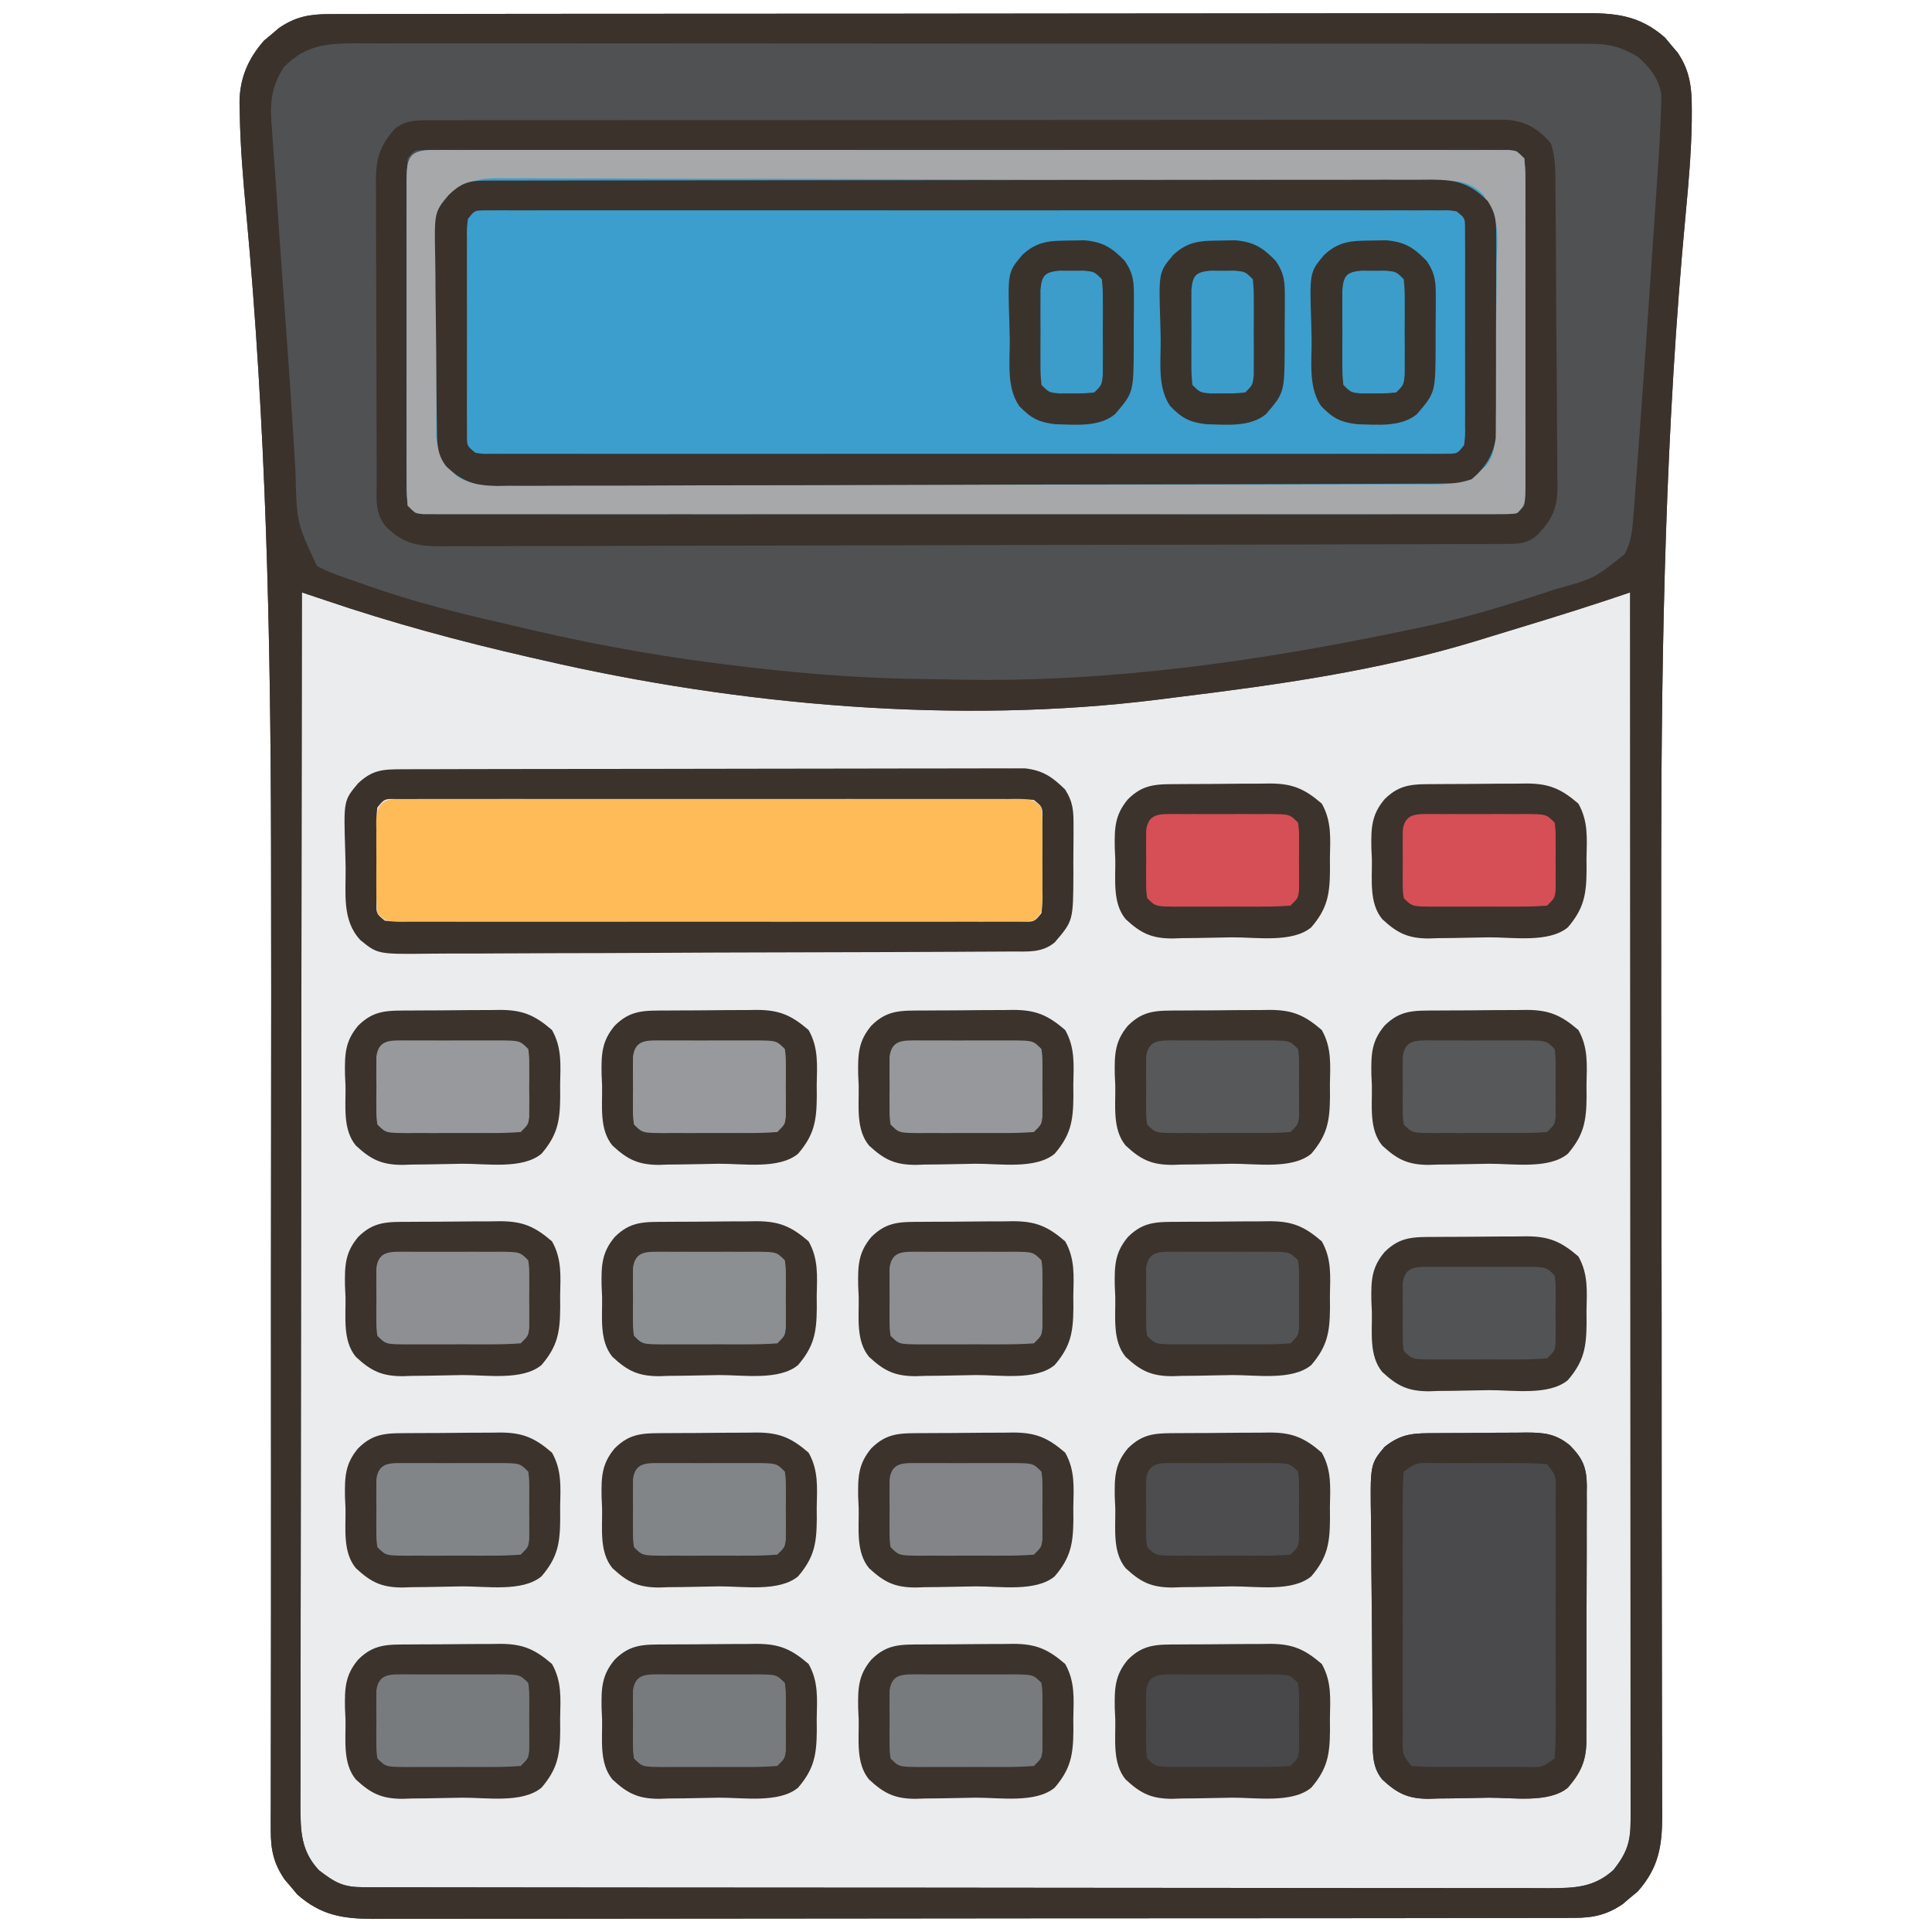 <?xml version="1.0" encoding="UTF-8"?>
<svg version="1.1" xmlns="http://www.w3.org/2000/svg" width="512" height="512">
<path d="M0 0 C1.224 -0.006 2.448 -0.013 3.71 -0.02 C5.065 -0.017 6.42 -0.013 7.776 -0.01 C9.218 -0.014 10.66 -0.018 12.103 -0.024 C16.067 -0.036 20.03 -0.036 23.994 -0.033 C28.269 -0.033 32.544 -0.044 36.819 -0.054 C45.194 -0.07 53.569 -0.076 61.945 -0.077 C68.752 -0.078 75.56 -0.082 82.368 -0.088 C101.666 -0.106 120.964 -0.115 140.262 -0.114 C141.823 -0.113 141.823 -0.113 143.415 -0.113 C144.457 -0.113 145.498 -0.113 146.572 -0.113 C163.457 -0.112 180.342 -0.131 197.226 -0.16 C214.561 -0.188 231.896 -0.202 249.23 -0.2 C258.963 -0.2 268.696 -0.205 278.429 -0.227 C286.716 -0.245 295.003 -0.249 303.29 -0.236 C307.518 -0.229 311.745 -0.229 315.973 -0.246 C319.845 -0.262 323.717 -0.259 327.589 -0.242 C328.988 -0.239 330.387 -0.242 331.786 -0.254 C340.76 -0.32 347.207 0.109 354.183 6.222 C354.722 6.873 355.261 7.524 355.816 8.195 C356.37 8.843 356.925 9.492 357.496 10.16 C360.902 15.103 361.309 19.753 361.282 25.633 C361.279 26.539 361.277 27.445 361.274 28.378 C361.146 36.617 360.435 44.785 359.66 52.982 C354.327 109.46 353.242 165.644 353.179 222.328 C353.177 224.259 353.174 226.191 353.172 228.123 C353.142 252.818 353.173 277.514 353.224 302.209 C353.251 315.497 353.271 328.785 353.286 342.074 C353.287 343.092 353.288 344.11 353.289 345.159 C353.307 362.126 353.309 379.093 353.302 396.06 C353.298 406.432 353.311 416.805 353.344 427.177 C353.366 434.22 353.375 441.264 353.372 448.307 C353.372 452.359 353.377 456.412 353.401 460.464 C353.423 464.171 353.426 467.878 353.414 471.585 C353.413 473.555 353.432 475.525 353.451 477.495 C353.402 485.643 352.498 491.198 346.976 497.499 C346.325 498.038 345.674 498.577 345.004 499.132 C344.355 499.687 343.707 500.241 343.039 500.812 C338.842 503.703 335.187 504.507 330.132 504.515 C328.963 504.521 327.795 504.527 326.591 504.534 C325.312 504.531 324.032 504.528 322.714 504.525 C321.337 504.528 319.961 504.533 318.585 504.538 C314.803 504.551 311.022 504.55 307.241 504.548 C303.162 504.548 299.084 504.559 295.005 504.568 C287.015 504.585 279.024 504.59 271.034 504.591 C264.539 504.592 258.044 504.596 251.549 504.603 C233.137 504.62 214.724 504.63 196.311 504.628 C195.319 504.628 194.326 504.628 193.303 504.628 C192.309 504.628 191.315 504.628 190.291 504.628 C174.182 504.627 158.073 504.646 141.965 504.674 C125.426 504.703 108.886 504.717 92.347 504.715 C83.061 504.714 73.775 504.72 64.489 504.741 C56.583 504.76 48.677 504.764 40.771 504.75 C36.737 504.744 32.704 504.744 28.671 504.761 C24.976 504.777 21.282 504.774 17.588 504.756 C15.623 504.752 13.657 504.767 11.692 504.783 C3.554 504.719 -2.008 503.807 -8.301 498.292 C-8.84 497.641 -9.379 496.99 -9.934 496.32 C-10.488 495.671 -11.043 495.023 -11.614 494.355 C-14.511 490.149 -15.309 486.5 -15.301 481.434 C-15.304 480.262 -15.307 479.09 -15.311 477.882 C-15.304 476.598 -15.297 475.313 -15.29 473.99 C-15.29 472.608 -15.291 471.226 -15.293 469.843 C-15.295 466.836 -15.29 463.829 -15.281 460.821 C-15.265 455.922 -15.263 451.024 -15.263 446.125 C-15.262 438.99 -15.253 431.855 -15.242 424.72 C-15.224 413.33 -15.228 401.94 -15.235 390.55 C-15.238 386.632 -15.24 382.713 -15.242 378.795 C-15.243 377.815 -15.243 376.835 -15.244 375.825 C-15.25 364.65 -15.252 353.475 -15.253 342.3 C-15.253 341.279 -15.253 340.258 -15.253 339.206 C-15.252 324.92 -15.239 310.634 -15.218 296.349 C-15.181 271.71 -15.179 247.072 -15.227 222.433 C-15.229 221.475 -15.23 220.517 -15.232 219.53 C-15.338 163.777 -16.599 108.524 -21.78 52.973 C-22.622 43.929 -23.405 34.91 -23.525 25.821 C-23.545 25.034 -23.565 24.247 -23.587 23.436 C-23.54 17.004 -21.331 11.85 -17.094 7.015 C-16.443 6.476 -15.792 5.937 -15.121 5.382 C-14.473 4.828 -13.825 4.274 -13.157 3.703 C-8.87 0.749 -5.161 0.007 0 0 Z " fill="#EBECED" transform="translate(87.059,3.743)"/>
<path d="M0 0 C1.224 -0.006 2.448 -0.013 3.71 -0.02 C5.065 -0.017 6.42 -0.013 7.776 -0.01 C9.218 -0.014 10.66 -0.018 12.103 -0.024 C16.067 -0.036 20.03 -0.036 23.994 -0.033 C28.269 -0.033 32.544 -0.044 36.819 -0.054 C45.194 -0.07 53.569 -0.076 61.945 -0.077 C68.752 -0.078 75.56 -0.082 82.368 -0.088 C101.666 -0.106 120.964 -0.115 140.262 -0.114 C141.823 -0.113 141.823 -0.113 143.415 -0.113 C144.457 -0.113 145.498 -0.113 146.572 -0.113 C163.457 -0.112 180.342 -0.131 197.226 -0.16 C214.561 -0.188 231.896 -0.202 249.23 -0.2 C258.963 -0.2 268.696 -0.205 278.429 -0.227 C286.716 -0.245 295.003 -0.249 303.29 -0.236 C307.518 -0.229 311.745 -0.229 315.973 -0.246 C319.845 -0.262 323.717 -0.259 327.589 -0.242 C328.988 -0.239 330.387 -0.242 331.786 -0.254 C340.76 -0.32 347.207 0.109 354.183 6.222 C354.722 6.873 355.261 7.524 355.816 8.195 C356.37 8.843 356.925 9.492 357.496 10.16 C360.902 15.103 361.309 19.753 361.282 25.633 C361.279 26.539 361.277 27.445 361.274 28.378 C361.146 36.617 360.435 44.785 359.66 52.982 C354.327 109.46 353.242 165.644 353.179 222.328 C353.177 224.259 353.174 226.191 353.172 228.123 C353.142 252.818 353.173 277.514 353.224 302.209 C353.251 315.497 353.271 328.785 353.286 342.074 C353.287 343.092 353.288 344.11 353.289 345.159 C353.307 362.126 353.309 379.093 353.302 396.06 C353.298 406.432 353.311 416.805 353.344 427.177 C353.366 434.22 353.375 441.264 353.372 448.307 C353.372 452.359 353.377 456.412 353.401 460.464 C353.423 464.171 353.426 467.878 353.414 471.585 C353.413 473.555 353.432 475.525 353.451 477.495 C353.402 485.643 352.498 491.198 346.976 497.499 C346.325 498.038 345.674 498.577 345.004 499.132 C344.355 499.687 343.707 500.241 343.039 500.812 C338.842 503.703 335.187 504.507 330.132 504.515 C328.963 504.521 327.795 504.527 326.591 504.534 C325.312 504.531 324.032 504.528 322.714 504.525 C321.337 504.528 319.961 504.533 318.585 504.538 C314.803 504.551 311.022 504.55 307.241 504.548 C303.162 504.548 299.084 504.559 295.005 504.568 C287.015 504.585 279.024 504.59 271.034 504.591 C264.539 504.592 258.044 504.596 251.549 504.603 C233.137 504.62 214.724 504.63 196.311 504.628 C195.319 504.628 194.326 504.628 193.303 504.628 C192.309 504.628 191.315 504.628 190.291 504.628 C174.182 504.627 158.073 504.646 141.965 504.674 C125.426 504.703 108.886 504.717 92.347 504.715 C83.061 504.714 73.775 504.72 64.489 504.741 C56.583 504.76 48.677 504.764 40.771 504.75 C36.737 504.744 32.704 504.744 28.671 504.761 C24.976 504.777 21.282 504.774 17.588 504.756 C15.623 504.752 13.657 504.767 11.692 504.783 C3.554 504.719 -2.008 503.807 -8.301 498.292 C-8.84 497.641 -9.379 496.99 -9.934 496.32 C-10.488 495.671 -11.043 495.023 -11.614 494.355 C-14.511 490.149 -15.309 486.5 -15.301 481.434 C-15.304 480.262 -15.307 479.09 -15.311 477.882 C-15.304 476.598 -15.297 475.313 -15.29 473.99 C-15.29 472.608 -15.291 471.226 -15.293 469.843 C-15.295 466.836 -15.29 463.829 -15.281 460.821 C-15.265 455.922 -15.263 451.024 -15.263 446.125 C-15.262 438.99 -15.253 431.855 -15.242 424.72 C-15.224 413.33 -15.228 401.94 -15.235 390.55 C-15.238 386.632 -15.24 382.713 -15.242 378.795 C-15.243 377.815 -15.243 376.835 -15.244 375.825 C-15.25 364.65 -15.252 353.475 -15.253 342.3 C-15.253 341.279 -15.253 340.258 -15.253 339.206 C-15.252 324.92 -15.239 310.634 -15.218 296.349 C-15.181 271.71 -15.179 247.072 -15.227 222.433 C-15.229 221.475 -15.23 220.517 -15.232 219.53 C-15.338 163.777 -16.599 108.524 -21.78 52.973 C-22.622 43.929 -23.405 34.91 -23.525 25.821 C-23.545 25.034 -23.565 24.247 -23.587 23.436 C-23.54 17.004 -21.331 11.85 -17.094 7.015 C-16.443 6.476 -15.792 5.937 -15.121 5.382 C-14.473 4.828 -13.825 4.274 -13.157 3.703 C-8.87 0.749 -5.161 0.007 0 0 Z M-7.059 153.257 C-7.128 195.323 -7.18 237.388 -7.212 279.453 C-7.216 284.418 -7.22 289.382 -7.224 294.346 C-7.225 295.334 -7.225 296.323 -7.226 297.341 C-7.239 313.351 -7.263 329.362 -7.29 345.372 C-7.318 361.796 -7.335 378.219 -7.341 394.643 C-7.345 404.78 -7.358 414.917 -7.383 425.054 C-7.399 432.002 -7.403 438.95 -7.399 445.898 C-7.398 449.909 -7.401 453.92 -7.417 457.931 C-7.431 461.602 -7.432 465.274 -7.422 468.945 C-7.42 470.903 -7.433 472.861 -7.446 474.819 C-7.412 481.528 -7.331 486.753 -2.524 491.902 C1.844 495.242 3.854 496.382 9.308 496.389 C10.455 496.393 11.601 496.396 12.782 496.4 C14.687 496.399 14.687 496.399 16.631 496.398 C17.986 496.4 19.34 496.403 20.695 496.407 C24.43 496.415 28.165 496.417 31.9 496.417 C35.923 496.419 39.946 496.427 43.97 496.433 C52.773 496.447 61.577 496.453 70.381 496.457 C75.876 496.46 81.37 496.464 86.865 496.469 C102.071 496.481 117.277 496.491 132.483 496.495 C133.457 496.495 134.431 496.495 135.434 496.496 C136.898 496.496 136.898 496.496 138.392 496.496 C140.37 496.497 142.348 496.497 144.326 496.498 C145.798 496.498 145.798 496.498 147.3 496.498 C163.2 496.502 179.1 496.52 195 496.543 C211.316 496.567 227.631 496.579 243.946 496.58 C253.11 496.581 262.274 496.587 271.438 496.605 C279.242 496.62 287.045 496.626 294.849 496.617 C298.831 496.613 302.814 496.614 306.796 496.628 C310.442 496.641 314.087 496.64 317.733 496.628 C319.677 496.625 321.621 496.637 323.565 496.649 C330.26 496.611 335.405 496.483 340.586 491.757 C344.104 487.238 345.066 484.366 345.064 478.719 C345.066 477.56 345.068 476.401 345.07 475.207 C345.066 473.288 345.066 473.288 345.061 471.33 C345.062 469.963 345.063 468.595 345.064 467.227 C345.066 463.46 345.062 459.692 345.057 455.925 C345.053 451.866 345.054 447.807 345.055 443.747 C345.056 436.712 345.052 429.676 345.047 422.64 C345.039 412.468 345.036 402.295 345.035 392.122 C345.033 375.619 345.026 359.116 345.016 342.612 C345.007 326.579 345 310.545 344.996 294.511 C344.996 293.523 344.995 292.535 344.995 291.517 C344.994 286.561 344.993 281.605 344.991 276.65 C344.981 235.519 344.963 194.388 344.941 153.257 C344.331 153.461 343.721 153.665 343.092 153.875 C342.287 154.144 341.482 154.413 340.653 154.689 C339.858 154.955 339.062 155.221 338.242 155.495 C327.869 158.932 317.391 162.065 306.941 165.257 C306.077 165.524 305.214 165.79 304.324 166.064 C278.523 173.957 251.568 177.747 224.852 181.022 C223.162 181.23 221.474 181.446 219.786 181.664 C166.717 188.305 108.879 183.227 56.941 171.257 C55.038 170.824 55.038 170.824 53.096 170.382 C34.739 166.186 16.783 161.328 -1.059 155.257 C-3.059 154.59 -5.059 153.923 -7.059 153.257 Z " fill="#505153" transform="translate(87.059,3.743)"/>
<path d="M0 0 C1.53 -0.008 1.53 -0.008 3.091 -0.016 C4.22 -0.011 5.349 -0.007 6.512 -0.002 C7.704 -0.005 8.897 -0.009 10.126 -0.012 C13.447 -0.018 16.768 -0.016 20.089 -0.01 C23.666 -0.005 27.243 -0.012 30.821 -0.018 C37.833 -0.027 44.845 -0.025 51.857 -0.019 C57.554 -0.014 63.251 -0.014 68.948 -0.016 C69.758 -0.016 70.567 -0.017 71.401 -0.017 C73.046 -0.018 74.69 -0.018 76.335 -0.019 C91.769 -0.025 107.203 -0.018 122.637 -0.007 C135.892 0.002 149.147 0 162.402 -0.009 C177.78 -0.02 193.157 -0.024 208.535 -0.018 C210.173 -0.017 211.812 -0.017 213.45 -0.016 C214.66 -0.015 214.66 -0.015 215.893 -0.015 C221.586 -0.013 227.279 -0.016 232.972 -0.021 C239.905 -0.027 246.839 -0.025 253.773 -0.014 C257.313 -0.009 260.854 -0.007 264.394 -0.014 C268.225 -0.021 272.056 -0.012 275.887 -0.002 C277.016 -0.007 278.145 -0.011 279.308 -0.016 C280.328 -0.011 281.348 -0.005 282.398 0 C283.726 0 283.726 0 285.081 0.001 C287.199 0.252 287.199 0.252 289.199 2.252 C289.398 5.163 289.472 7.98 289.458 10.892 C289.463 12.234 289.463 12.234 289.469 13.603 C289.477 16.569 289.472 19.535 289.465 22.502 C289.466 24.557 289.468 26.612 289.471 28.667 C289.474 32.978 289.469 37.288 289.46 41.599 C289.449 47.135 289.455 52.67 289.467 58.205 C289.474 62.45 289.472 66.694 289.467 70.939 C289.466 72.98 289.467 75.022 289.472 77.063 C289.477 79.913 289.469 82.762 289.458 85.611 C289.462 86.461 289.466 87.311 289.47 88.187 C289.428 94.023 289.428 94.023 287.199 96.252 C285.081 96.502 285.081 96.502 282.398 96.503 C280.869 96.511 280.869 96.511 279.308 96.519 C278.179 96.515 277.05 96.51 275.887 96.506 C274.694 96.509 273.501 96.512 272.272 96.515 C268.952 96.522 265.631 96.519 262.31 96.513 C258.732 96.509 255.155 96.516 251.578 96.521 C244.565 96.53 237.553 96.528 230.541 96.522 C224.844 96.518 219.147 96.517 213.45 96.519 C212.641 96.52 211.831 96.52 210.997 96.52 C209.353 96.521 207.708 96.522 206.064 96.522 C190.63 96.528 175.195 96.521 159.761 96.511 C146.506 96.502 133.251 96.503 119.996 96.512 C104.619 96.523 89.241 96.527 73.864 96.521 C72.225 96.521 70.587 96.52 68.948 96.519 C67.739 96.519 67.739 96.519 66.505 96.518 C60.812 96.517 55.12 96.52 49.427 96.524 C42.493 96.53 35.559 96.528 28.626 96.518 C25.085 96.512 21.545 96.51 18.004 96.517 C14.173 96.524 10.343 96.516 6.512 96.506 C5.383 96.51 4.254 96.515 3.091 96.519 C2.071 96.514 1.051 96.509 0 96.503 C-1.328 96.503 -1.328 96.503 -2.682 96.502 C-4.801 96.252 -4.801 96.252 -6.801 94.252 C-7 91.34 -7.073 88.524 -7.06 85.611 C-7.063 84.717 -7.067 83.822 -7.07 82.901 C-7.079 79.934 -7.073 76.968 -7.066 74.002 C-7.068 71.947 -7.07 69.892 -7.072 67.837 C-7.075 63.526 -7.071 59.215 -7.062 54.904 C-7.05 49.369 -7.057 43.834 -7.069 38.298 C-7.076 34.054 -7.074 29.809 -7.068 25.564 C-7.067 23.523 -7.069 21.481 -7.073 19.44 C-7.078 16.591 -7.071 13.742 -7.06 10.892 C-7.064 10.042 -7.068 9.192 -7.072 8.317 C-7.026 2.05 -6.429 0.002 0 0 Z " fill="#3C9ECC" transform="translate(114.801,39.748)"/>
<path d="M0 0 C1.224 -0.006 2.448 -0.013 3.71 -0.02 C5.065 -0.017 6.42 -0.013 7.776 -0.01 C9.218 -0.014 10.66 -0.018 12.103 -0.024 C16.067 -0.036 20.03 -0.036 23.994 -0.033 C28.269 -0.033 32.544 -0.044 36.819 -0.054 C45.194 -0.07 53.569 -0.076 61.945 -0.077 C68.752 -0.078 75.56 -0.082 82.368 -0.088 C101.666 -0.106 120.964 -0.115 140.262 -0.114 C141.823 -0.113 141.823 -0.113 143.415 -0.113 C144.457 -0.113 145.498 -0.113 146.572 -0.113 C163.457 -0.112 180.342 -0.131 197.226 -0.16 C214.561 -0.188 231.896 -0.202 249.23 -0.2 C258.963 -0.2 268.696 -0.205 278.429 -0.227 C286.716 -0.245 295.003 -0.249 303.29 -0.236 C307.518 -0.229 311.745 -0.229 315.973 -0.246 C319.845 -0.262 323.717 -0.259 327.589 -0.242 C328.988 -0.239 330.387 -0.242 331.786 -0.254 C340.76 -0.32 347.207 0.109 354.183 6.222 C354.722 6.873 355.261 7.524 355.816 8.195 C356.37 8.843 356.925 9.492 357.496 10.16 C360.902 15.103 361.309 19.753 361.282 25.633 C361.279 26.539 361.277 27.445 361.274 28.378 C361.146 36.617 360.435 44.785 359.66 52.982 C354.327 109.46 353.242 165.644 353.179 222.328 C353.177 224.259 353.174 226.191 353.172 228.123 C353.142 252.818 353.173 277.514 353.224 302.209 C353.251 315.497 353.271 328.785 353.286 342.074 C353.287 343.092 353.288 344.11 353.289 345.159 C353.307 362.126 353.309 379.093 353.302 396.06 C353.298 406.432 353.311 416.805 353.344 427.177 C353.366 434.22 353.375 441.264 353.372 448.307 C353.372 452.359 353.377 456.412 353.401 460.464 C353.423 464.171 353.426 467.878 353.414 471.585 C353.413 473.555 353.432 475.525 353.451 477.495 C353.402 485.643 352.498 491.198 346.976 497.499 C346.325 498.038 345.674 498.577 345.004 499.132 C344.355 499.687 343.707 500.241 343.039 500.812 C338.842 503.703 335.187 504.507 330.132 504.515 C328.963 504.521 327.795 504.527 326.591 504.534 C325.312 504.531 324.032 504.528 322.714 504.525 C321.337 504.528 319.961 504.533 318.585 504.538 C314.803 504.551 311.022 504.55 307.241 504.548 C303.162 504.548 299.084 504.559 295.005 504.568 C287.015 504.585 279.024 504.59 271.034 504.591 C264.539 504.592 258.044 504.596 251.549 504.603 C233.137 504.62 214.724 504.63 196.311 504.628 C195.319 504.628 194.326 504.628 193.303 504.628 C192.309 504.628 191.315 504.628 190.291 504.628 C174.182 504.627 158.073 504.646 141.965 504.674 C125.426 504.703 108.886 504.717 92.347 504.715 C83.061 504.714 73.775 504.72 64.489 504.741 C56.583 504.76 48.677 504.764 40.771 504.75 C36.737 504.744 32.704 504.744 28.671 504.761 C24.976 504.777 21.282 504.774 17.588 504.756 C15.623 504.752 13.657 504.767 11.692 504.783 C3.554 504.719 -2.008 503.807 -8.301 498.292 C-8.84 497.641 -9.379 496.99 -9.934 496.32 C-10.488 495.671 -11.043 495.023 -11.614 494.355 C-14.511 490.149 -15.309 486.5 -15.301 481.434 C-15.304 480.262 -15.307 479.09 -15.311 477.882 C-15.304 476.598 -15.297 475.313 -15.29 473.99 C-15.29 472.608 -15.291 471.226 -15.293 469.843 C-15.295 466.836 -15.29 463.829 -15.281 460.821 C-15.265 455.922 -15.263 451.024 -15.263 446.125 C-15.262 438.99 -15.253 431.855 -15.242 424.72 C-15.224 413.33 -15.228 401.94 -15.235 390.55 C-15.238 386.632 -15.24 382.713 -15.242 378.795 C-15.243 377.815 -15.243 376.835 -15.244 375.825 C-15.25 364.65 -15.252 353.475 -15.253 342.3 C-15.253 341.279 -15.253 340.258 -15.253 339.206 C-15.252 324.92 -15.239 310.634 -15.218 296.349 C-15.181 271.71 -15.179 247.072 -15.227 222.433 C-15.229 221.475 -15.23 220.517 -15.232 219.53 C-15.338 163.777 -16.599 108.524 -21.78 52.973 C-22.622 43.929 -23.405 34.91 -23.525 25.821 C-23.545 25.034 -23.565 24.247 -23.587 23.436 C-23.54 17.004 -21.331 11.85 -17.094 7.015 C-16.443 6.476 -15.792 5.937 -15.121 5.382 C-14.473 4.828 -13.825 4.274 -13.157 3.703 C-8.87 0.749 -5.161 0.007 0 0 Z M-11.839 14.038 C-15.399 19.643 -15.573 23.993 -14.993 30.503 C-14.927 31.496 -14.861 32.489 -14.792 33.512 C-14.647 35.651 -14.489 37.789 -14.32 39.927 C-14.057 43.278 -13.831 46.63 -13.614 49.984 C-13.149 57.099 -12.638 64.209 -12.121 71.32 C-11.76 76.355 -11.399 81.39 -11.039 86.425 C-10.952 87.638 -10.865 88.851 -10.776 90.101 C-10.296 96.814 -9.838 103.528 -9.422 110.246 C-9.378 110.951 -9.334 111.656 -9.289 112.383 C-9.099 115.428 -8.915 118.473 -8.743 121.519 C-8.436 134.815 -8.436 134.815 -3.059 146.257 C0.138 147.992 3.509 149.075 6.941 150.257 C8.158 150.691 9.376 151.124 10.63 151.571 C22.068 155.573 33.639 158.545 45.446 161.245 C48.506 161.945 51.562 162.66 54.619 163.376 C72.869 167.625 91.018 170.722 109.629 172.882 C111.029 173.046 111.029 173.046 112.459 173.213 C127.954 175.006 143.293 176.098 158.901 176.231 C161.586 176.254 164.268 176.308 166.953 176.374 C207.107 177.146 246.758 171.491 285.941 163.257 C286.978 163.045 288.015 162.833 289.083 162.614 C300.62 160.229 311.767 156.828 322.941 153.132 C323.603 152.914 324.265 152.696 324.948 152.471 C335.369 149.595 335.369 149.595 343.531 143.091 C345.224 139.688 345.511 137.037 345.796 133.25 C345.851 132.563 345.906 131.877 345.963 131.169 C346.141 128.899 346.301 126.627 346.461 124.355 C346.583 122.744 346.706 121.133 346.831 119.523 C347.154 115.284 347.46 111.044 347.76 106.804 C347.936 104.323 348.116 101.841 348.296 99.36 C348.994 89.752 349.66 80.142 350.304 70.529 C350.578 66.433 350.859 62.337 351.141 58.241 C351.362 55.014 351.58 51.787 351.797 48.561 C351.899 47.048 352.002 45.536 352.107 44.024 C352.565 37.368 353.001 30.709 353.167 24.039 C353.199 22.802 353.199 22.802 353.232 21.541 C352.685 17.25 350.134 14.043 346.941 11.257 C342.735 8.83 339.694 7.882 334.85 7.877 C333.644 7.869 332.438 7.86 331.196 7.851 C329.879 7.857 328.563 7.863 327.207 7.87 C325.788 7.865 324.369 7.86 322.95 7.853 C319.055 7.839 315.16 7.843 311.264 7.85 C307.062 7.855 302.859 7.843 298.657 7.832 C290.426 7.815 282.194 7.814 273.963 7.82 C267.273 7.824 260.584 7.822 253.894 7.817 C252.942 7.816 251.99 7.815 251.009 7.815 C249.075 7.813 247.142 7.812 245.208 7.81 C227.072 7.796 208.935 7.802 190.799 7.813 C174.204 7.823 157.61 7.81 141.015 7.786 C123.978 7.762 106.94 7.752 89.903 7.759 C80.337 7.762 70.771 7.76 61.205 7.743 C53.062 7.728 44.919 7.727 36.776 7.745 C32.621 7.753 28.467 7.755 24.312 7.74 C20.508 7.726 16.704 7.731 12.9 7.75 C10.873 7.756 8.847 7.742 6.82 7.727 C-1.012 7.791 -6.121 8.317 -11.839 14.038 Z M-7.059 153.257 C-7.128 195.323 -7.18 237.388 -7.212 279.453 C-7.216 284.418 -7.22 289.382 -7.224 294.346 C-7.225 295.334 -7.225 296.323 -7.226 297.341 C-7.239 313.351 -7.263 329.362 -7.29 345.372 C-7.318 361.796 -7.335 378.219 -7.341 394.643 C-7.345 404.78 -7.358 414.917 -7.383 425.054 C-7.399 432.002 -7.403 438.95 -7.399 445.898 C-7.398 449.909 -7.401 453.92 -7.417 457.931 C-7.431 461.602 -7.432 465.274 -7.422 468.945 C-7.42 470.903 -7.433 472.861 -7.446 474.819 C-7.412 481.528 -7.331 486.753 -2.524 491.902 C1.844 495.242 3.854 496.382 9.308 496.389 C10.455 496.393 11.601 496.396 12.782 496.4 C14.687 496.399 14.687 496.399 16.631 496.398 C17.986 496.4 19.34 496.403 20.695 496.407 C24.43 496.415 28.165 496.417 31.9 496.417 C35.923 496.419 39.946 496.427 43.97 496.433 C52.773 496.447 61.577 496.453 70.381 496.457 C75.876 496.46 81.37 496.464 86.865 496.469 C102.071 496.481 117.277 496.491 132.483 496.495 C133.457 496.495 134.431 496.495 135.434 496.496 C136.898 496.496 136.898 496.496 138.392 496.496 C140.37 496.497 142.348 496.497 144.326 496.498 C145.798 496.498 145.798 496.498 147.3 496.498 C163.2 496.502 179.1 496.52 195 496.543 C211.316 496.567 227.631 496.579 243.946 496.58 C253.11 496.581 262.274 496.587 271.438 496.605 C279.242 496.62 287.045 496.626 294.849 496.617 C298.831 496.613 302.814 496.614 306.796 496.628 C310.442 496.641 314.087 496.64 317.733 496.628 C319.677 496.625 321.621 496.637 323.565 496.649 C330.26 496.611 335.405 496.483 340.586 491.757 C344.104 487.238 345.066 484.366 345.064 478.719 C345.066 477.56 345.068 476.401 345.07 475.207 C345.066 473.288 345.066 473.288 345.061 471.33 C345.062 469.963 345.063 468.595 345.064 467.227 C345.066 463.46 345.062 459.692 345.057 455.925 C345.053 451.866 345.054 447.807 345.055 443.747 C345.056 436.712 345.052 429.676 345.047 422.64 C345.039 412.468 345.036 402.295 345.035 392.122 C345.033 375.619 345.026 359.116 345.016 342.612 C345.007 326.579 345 310.545 344.996 294.511 C344.996 293.523 344.995 292.535 344.995 291.517 C344.994 286.561 344.993 281.605 344.991 276.65 C344.981 235.519 344.963 194.388 344.941 153.257 C344.331 153.461 343.721 153.665 343.092 153.875 C342.287 154.144 341.482 154.413 340.653 154.689 C339.858 154.955 339.062 155.221 338.242 155.495 C327.869 158.932 317.391 162.065 306.941 165.257 C306.077 165.524 305.214 165.79 304.324 166.064 C278.523 173.957 251.568 177.747 224.852 181.022 C223.162 181.23 221.474 181.446 219.786 181.664 C166.717 188.305 108.879 183.227 56.941 171.257 C55.038 170.824 55.038 170.824 53.096 170.382 C34.739 166.186 16.783 161.328 -1.059 155.257 C-3.059 154.59 -5.059 153.923 -7.059 153.257 Z " fill="#3A322B" transform="translate(87.059,3.743)"/>
<path d="M0 0 C1.024 -0.003 2.047 -0.006 3.102 -0.01 C4.793 -0.007 4.793 -0.007 6.519 -0.005 C7.715 -0.007 8.91 -0.01 10.142 -0.012 C13.466 -0.017 16.791 -0.018 20.115 -0.017 C23.698 -0.017 27.281 -0.022 30.864 -0.027 C37.885 -0.035 44.907 -0.038 51.929 -0.038 C57.635 -0.039 63.342 -0.041 69.048 -0.044 C85.219 -0.053 101.39 -0.058 117.561 -0.057 C118.433 -0.057 119.305 -0.057 120.204 -0.057 C121.077 -0.057 121.95 -0.057 122.85 -0.057 C137.005 -0.056 151.16 -0.066 165.315 -0.08 C179.841 -0.094 194.367 -0.101 208.894 -0.1 C217.052 -0.1 225.211 -0.103 233.37 -0.113 C240.316 -0.122 247.262 -0.125 254.208 -0.118 C257.753 -0.115 261.297 -0.115 264.842 -0.123 C268.683 -0.133 272.524 -0.126 276.364 -0.119 C277.488 -0.124 278.611 -0.129 279.769 -0.134 C280.798 -0.13 281.826 -0.125 282.886 -0.12 C283.773 -0.12 284.659 -0.121 285.573 -0.121 C290.626 0.384 293.81 2.288 297.069 6.129 C298.394 10.104 298.25 13.932 298.278 18.079 C298.287 18.995 298.297 19.91 298.307 20.854 C298.337 23.888 298.359 26.922 298.378 29.957 C298.384 30.993 298.391 32.03 298.397 33.098 C298.43 38.585 298.454 44.072 298.474 49.559 C298.492 54.098 298.527 58.638 298.577 63.177 C298.637 68.659 298.667 74.141 298.677 79.624 C298.686 81.712 298.705 83.799 298.734 85.887 C298.773 88.812 298.774 91.735 298.766 94.661 C298.786 95.519 298.806 96.378 298.827 97.262 C298.759 102.885 297.439 105.759 293.552 109.833 C290.784 112.251 288.802 112.257 285.22 112.268 C283.674 112.277 283.674 112.277 282.096 112.286 C280.384 112.287 280.384 112.287 278.638 112.289 C277.433 112.294 276.227 112.299 274.985 112.305 C271.628 112.318 268.272 112.326 264.915 112.333 C262.038 112.339 259.161 112.349 256.285 112.359 C246.806 112.393 237.327 112.414 227.848 112.432 C225.38 112.437 222.912 112.442 220.444 112.447 C205.125 112.478 189.806 112.505 174.487 112.522 C170.937 112.526 167.387 112.53 163.838 112.534 C162.955 112.535 162.073 112.536 161.164 112.537 C146.872 112.554 132.579 112.595 118.286 112.646 C103.618 112.697 88.949 112.727 74.28 112.734 C66.042 112.739 57.804 112.753 49.566 112.794 C42.55 112.828 35.534 112.842 28.518 112.829 C24.938 112.823 21.359 112.827 17.78 112.857 C13.898 112.89 10.017 112.876 6.135 112.857 C5.005 112.874 3.875 112.89 2.71 112.908 C-3.584 112.832 -7.195 112.124 -11.726 107.611 C-14.742 103.9 -14.086 99.812 -14.092 95.26 C-14.097 94.341 -14.102 93.423 -14.107 92.476 C-14.122 89.426 -14.129 86.377 -14.134 83.328 C-14.14 81.213 -14.146 79.098 -14.151 76.983 C-14.162 72.543 -14.168 68.104 -14.171 63.664 C-14.177 57.974 -14.201 52.285 -14.229 46.595 C-14.248 42.224 -14.253 37.853 -14.255 33.482 C-14.258 31.385 -14.266 29.287 -14.279 27.19 C-14.296 24.255 -14.294 21.32 -14.288 18.385 C-14.297 17.518 -14.306 16.651 -14.315 15.757 C-14.276 10.033 -13.22 6.799 -9.431 2.379 C-6.52 -0.047 -3.614 0.003 0 0 Z M-5.931 10.129 C-6.13 13.04 -6.204 15.857 -6.19 18.769 C-6.193 19.664 -6.197 20.558 -6.2 21.48 C-6.209 24.446 -6.203 27.412 -6.197 30.379 C-6.198 32.434 -6.2 34.489 -6.202 36.544 C-6.205 40.855 -6.201 45.165 -6.192 49.476 C-6.18 55.012 -6.187 60.547 -6.199 66.082 C-6.206 70.327 -6.204 74.571 -6.199 78.816 C-6.197 80.857 -6.199 82.899 -6.204 84.94 C-6.209 87.79 -6.201 90.639 -6.19 93.488 C-6.194 94.338 -6.198 95.188 -6.202 96.064 C-6.365 100.57 -6.365 100.57 -3.931 104.129 C-1.724 104.432 -1.724 104.432 0.87 104.38 C1.89 104.386 2.91 104.391 3.96 104.396 C5.089 104.392 6.218 104.387 7.381 104.383 C8.574 104.386 9.767 104.389 10.996 104.392 C14.317 104.399 17.637 104.396 20.958 104.39 C24.536 104.386 28.113 104.393 31.691 104.398 C38.703 104.407 45.715 104.405 52.727 104.399 C58.424 104.395 64.121 104.394 69.818 104.396 C71.032 104.397 71.032 104.397 72.271 104.397 C73.916 104.398 75.56 104.398 77.204 104.399 C92.639 104.405 108.073 104.398 123.507 104.388 C136.762 104.379 150.017 104.38 163.272 104.389 C178.65 104.4 194.027 104.404 209.404 104.398 C211.043 104.398 212.681 104.397 214.32 104.396 C215.126 104.396 215.932 104.396 216.763 104.395 C222.456 104.394 228.149 104.397 233.841 104.401 C240.775 104.407 247.709 104.405 254.643 104.395 C258.183 104.389 261.723 104.387 265.264 104.394 C269.095 104.401 272.926 104.393 276.756 104.383 C277.885 104.387 279.014 104.392 280.178 104.396 C281.707 104.388 281.707 104.388 283.268 104.38 C284.153 104.38 285.039 104.38 285.951 104.379 C288.286 104.325 288.286 104.325 290.069 102.129 C290.268 99.217 290.342 96.401 290.328 93.488 C290.331 92.594 290.335 91.699 290.338 90.778 C290.347 87.811 290.341 84.845 290.335 81.879 C290.336 79.824 290.338 77.769 290.34 75.714 C290.343 71.403 290.339 67.092 290.33 62.781 C290.318 57.246 290.325 51.711 290.337 46.175 C290.344 41.931 290.342 37.686 290.337 33.441 C290.335 31.4 290.337 29.358 290.342 27.317 C290.347 24.468 290.339 21.619 290.328 18.769 C290.334 17.494 290.334 17.494 290.34 16.194 C290.503 11.687 290.503 11.687 288.069 8.129 C285.862 7.826 285.862 7.826 283.268 7.877 C282.248 7.872 281.228 7.867 280.178 7.861 C279.049 7.866 277.92 7.87 276.756 7.875 C274.967 7.87 274.967 7.87 273.142 7.865 C269.821 7.859 266.501 7.861 263.18 7.867 C259.602 7.872 256.025 7.865 252.447 7.859 C245.435 7.85 238.423 7.852 231.411 7.858 C225.714 7.863 220.017 7.863 214.32 7.861 C213.106 7.861 213.106 7.861 211.867 7.86 C210.222 7.859 208.578 7.859 206.934 7.858 C191.499 7.852 176.065 7.859 160.631 7.87 C147.376 7.879 134.121 7.877 120.866 7.868 C105.488 7.857 90.111 7.853 74.733 7.859 C73.095 7.86 71.456 7.86 69.818 7.861 C69.012 7.861 68.205 7.862 67.375 7.862 C61.682 7.864 55.989 7.861 50.296 7.856 C43.363 7.85 36.429 7.852 29.495 7.863 C25.955 7.868 22.415 7.87 18.874 7.863 C15.043 7.856 11.212 7.865 7.381 7.875 C6.252 7.87 5.123 7.866 3.96 7.861 C2.43 7.869 2.43 7.869 0.87 7.877 C-0.015 7.877 -0.901 7.878 -1.813 7.878 C-4.148 7.933 -4.148 7.933 -5.931 10.129 Z " fill="#3A322B" transform="translate(113.931,31.871)"/>
<path d="M0 0 C1.53 -0.008 1.53 -0.008 3.091 -0.016 C4.22 -0.011 5.349 -0.007 6.512 -0.002 C7.704 -0.005 8.897 -0.009 10.126 -0.012 C13.447 -0.018 16.768 -0.016 20.089 -0.01 C23.666 -0.005 27.243 -0.012 30.821 -0.018 C37.833 -0.027 44.845 -0.025 51.857 -0.019 C57.554 -0.014 63.251 -0.014 68.948 -0.016 C69.758 -0.016 70.567 -0.017 71.401 -0.017 C73.046 -0.018 74.69 -0.018 76.335 -0.019 C91.769 -0.025 107.203 -0.018 122.637 -0.007 C135.892 0.002 149.147 0 162.402 -0.009 C177.78 -0.02 193.157 -0.024 208.535 -0.018 C210.173 -0.017 211.812 -0.017 213.45 -0.016 C214.66 -0.015 214.66 -0.015 215.893 -0.015 C221.586 -0.013 227.279 -0.016 232.972 -0.021 C239.905 -0.027 246.839 -0.025 253.773 -0.014 C257.313 -0.009 260.854 -0.007 264.394 -0.014 C268.225 -0.021 272.056 -0.012 275.887 -0.002 C277.016 -0.007 278.145 -0.011 279.308 -0.016 C280.328 -0.011 281.348 -0.005 282.398 0 C283.726 0 283.726 0 285.081 0.001 C287.199 0.252 287.199 0.252 289.199 2.252 C289.398 5.163 289.472 7.98 289.458 10.892 C289.463 12.234 289.463 12.234 289.469 13.603 C289.477 16.569 289.472 19.535 289.465 22.502 C289.466 24.557 289.468 26.612 289.471 28.667 C289.474 32.978 289.469 37.288 289.46 41.599 C289.449 47.135 289.455 52.67 289.467 58.205 C289.474 62.45 289.472 66.694 289.467 70.939 C289.466 72.98 289.467 75.022 289.472 77.063 C289.477 79.913 289.469 82.762 289.458 85.611 C289.462 86.461 289.466 87.311 289.47 88.187 C289.428 94.023 289.428 94.023 287.199 96.252 C285.081 96.502 285.081 96.502 282.398 96.503 C280.869 96.511 280.869 96.511 279.308 96.519 C278.179 96.515 277.05 96.51 275.887 96.506 C274.694 96.509 273.501 96.512 272.272 96.515 C268.952 96.522 265.631 96.519 262.31 96.513 C258.732 96.509 255.155 96.516 251.578 96.521 C244.565 96.53 237.553 96.528 230.541 96.522 C224.844 96.518 219.147 96.517 213.45 96.519 C212.641 96.52 211.831 96.52 210.997 96.52 C209.353 96.521 207.708 96.522 206.064 96.522 C190.63 96.528 175.195 96.521 159.761 96.511 C146.506 96.502 133.251 96.503 119.996 96.512 C104.619 96.523 89.241 96.527 73.864 96.521 C72.225 96.521 70.587 96.52 68.948 96.519 C67.739 96.519 67.739 96.519 66.505 96.518 C60.812 96.517 55.12 96.52 49.427 96.524 C42.493 96.53 35.559 96.528 28.626 96.518 C25.085 96.512 21.545 96.51 18.004 96.517 C14.173 96.524 10.343 96.516 6.512 96.506 C5.383 96.51 4.254 96.515 3.091 96.519 C2.071 96.514 1.051 96.509 0 96.503 C-1.328 96.503 -1.328 96.503 -2.682 96.502 C-4.801 96.252 -4.801 96.252 -6.801 94.252 C-7 91.34 -7.073 88.524 -7.06 85.611 C-7.063 84.717 -7.067 83.822 -7.07 82.901 C-7.079 79.934 -7.073 76.968 -7.066 74.002 C-7.068 71.947 -7.07 69.892 -7.072 67.837 C-7.075 63.526 -7.071 59.215 -7.062 54.904 C-7.05 49.369 -7.057 43.834 -7.069 38.298 C-7.076 34.054 -7.074 29.809 -7.068 25.564 C-7.067 23.523 -7.069 21.481 -7.073 19.44 C-7.078 16.591 -7.071 13.742 -7.06 10.892 C-7.064 10.042 -7.068 9.192 -7.072 8.317 C-7.026 2.05 -6.429 0.002 0 0 Z M2.199 14.252 C0.839 16.973 1.057 19.136 1.038 22.183 C1.028 23.428 1.019 24.673 1.009 25.955 C1.004 27.321 1 28.687 0.996 30.052 C0.99 31.45 0.985 32.848 0.979 34.245 C0.968 37.178 0.962 40.111 0.959 43.044 C0.954 46.797 0.929 50.549 0.901 54.302 C0.882 57.191 0.877 60.079 0.876 62.968 C0.873 64.351 0.865 65.734 0.851 67.117 C0.834 69.055 0.838 70.994 0.843 72.933 C0.839 74.035 0.835 75.137 0.832 76.272 C1.381 80.725 3.156 83.121 6.152 86.368 C10.628 89.135 14.585 88.802 19.751 88.753 C21.363 88.761 21.363 88.761 23.008 88.77 C26.616 88.783 30.223 88.768 33.83 88.753 C36.414 88.757 38.998 88.763 41.581 88.77 C47.874 88.784 54.167 88.776 60.46 88.761 C67.788 88.744 75.116 88.747 82.444 88.751 C95.518 88.757 108.593 88.743 121.667 88.718 C134.355 88.694 147.043 88.687 159.731 88.698 C173.546 88.709 187.361 88.711 201.176 88.697 C202.65 88.695 204.123 88.694 205.596 88.692 C206.32 88.691 207.045 88.691 207.792 88.69 C212.9 88.685 218.009 88.687 223.117 88.691 C229.992 88.697 236.867 88.686 243.742 88.664 C246.268 88.659 248.794 88.658 251.321 88.663 C254.763 88.669 258.205 88.657 261.647 88.639 C262.652 88.645 263.658 88.651 264.694 88.658 C270.802 88.602 274.228 87.798 278.949 83.752 C281.593 80.579 281.351 77.176 281.408 73.239 C281.437 71.381 281.437 71.381 281.466 69.486 C281.481 68.132 281.495 66.778 281.508 65.424 C281.518 64.398 281.518 64.398 281.528 63.352 C281.56 59.733 281.585 56.113 281.604 52.493 C281.622 49.506 281.657 46.519 281.707 43.531 C281.767 39.916 281.798 36.302 281.807 32.686 C281.816 31.313 281.835 29.94 281.864 28.567 C282.212 19.637 282.212 19.637 278.348 11.917 C275.125 8.744 272.172 8.128 267.742 8.112 C266.824 8.106 265.907 8.1 264.961 8.095 C263.951 8.093 262.941 8.092 261.901 8.091 C260.294 8.083 260.294 8.083 258.654 8.076 C255.045 8.06 251.436 8.051 247.827 8.043 C245.247 8.033 242.667 8.024 240.087 8.013 C232.331 7.984 224.575 7.965 216.82 7.948 C214.629 7.943 212.439 7.938 210.248 7.933 C196.647 7.902 183.045 7.875 169.443 7.859 C166.292 7.855 163.142 7.851 159.992 7.847 C159.209 7.846 158.426 7.845 157.619 7.844 C144.933 7.827 132.248 7.785 119.562 7.735 C106.539 7.683 93.515 7.654 80.491 7.646 C73.179 7.642 65.867 7.627 58.554 7.587 C51.676 7.549 44.798 7.541 37.92 7.555 C35.394 7.555 32.868 7.544 30.343 7.523 C26.896 7.495 23.452 7.505 20.005 7.523 C19.004 7.507 18.004 7.49 16.972 7.473 C10.31 7.563 6.542 9.098 2.199 14.252 Z " fill="#A6A8AA" transform="translate(114.801,39.748)"/>
<path d="M0 0 C0.703 -0.003 1.405 -0.006 2.129 -0.009 C4.495 -0.017 6.861 -0.011 9.228 -0.005 C10.919 -0.008 12.611 -0.011 14.302 -0.015 C18.906 -0.025 23.509 -0.021 28.112 -0.015 C32.921 -0.01 37.73 -0.014 42.539 -0.017 C50.616 -0.021 58.693 -0.016 66.771 -0.007 C76.119 0.004 85.468 0.001 94.817 -0.01 C102.832 -0.019 110.847 -0.021 118.863 -0.016 C123.655 -0.012 128.447 -0.012 133.239 -0.019 C137.744 -0.024 142.248 -0.02 146.752 -0.009 C148.409 -0.006 150.066 -0.007 151.723 -0.011 C153.978 -0.017 156.232 -0.01 158.486 0 C159.75 0.001 161.014 0.002 162.316 0.002 C165.243 0.254 165.243 0.254 167.243 2.254 C167.502 5.02 167.502 5.02 167.509 8.504 C167.511 9.752 167.514 11 167.517 12.285 C167.509 13.595 167.501 14.905 167.493 16.254 C167.501 17.564 167.509 18.873 167.517 20.223 C167.514 21.471 167.511 22.718 167.509 24.004 C167.507 25.154 167.504 26.304 167.502 27.488 C167.243 30.254 167.243 30.254 165.243 32.254 C162.316 32.506 162.316 32.506 158.486 32.508 C157.784 32.511 157.081 32.514 156.357 32.517 C153.991 32.525 151.625 32.519 149.259 32.513 C147.567 32.515 145.876 32.519 144.184 32.523 C139.581 32.533 134.978 32.529 130.374 32.523 C125.565 32.518 120.756 32.522 115.947 32.525 C107.87 32.529 99.793 32.524 91.716 32.515 C82.367 32.504 73.018 32.507 63.67 32.518 C55.654 32.527 47.639 32.529 39.624 32.523 C34.831 32.52 30.039 32.52 25.247 32.527 C20.743 32.532 16.238 32.528 11.734 32.517 C10.077 32.514 8.42 32.515 6.763 32.519 C4.509 32.525 2.255 32.518 0 32.508 C-1.264 32.507 -2.528 32.506 -3.83 32.506 C-6.757 32.254 -6.757 32.254 -8.757 30.254 C-9.016 27.488 -9.016 27.488 -9.022 24.004 C-9.025 22.756 -9.028 21.508 -9.03 20.223 C-9.023 18.913 -9.015 17.603 -9.007 16.254 C-9.015 14.944 -9.022 13.635 -9.03 12.285 C-9.028 11.037 -9.025 9.79 -9.022 8.504 C-9.02 7.354 -9.018 6.204 -9.016 5.02 C-8.477 -0.742 -4.894 0.003 0 0 Z " fill="#FEBB57" transform="translate(108.757,211.746)"/>
<path d="M0 0 C0.917 -0.004 1.834 -0.008 2.779 -0.012 C4.3 -0.01 4.3 -0.01 5.852 -0.009 C6.924 -0.012 7.996 -0.015 9.101 -0.018 C12.717 -0.027 16.334 -0.028 19.951 -0.03 C22.534 -0.034 25.117 -0.039 27.701 -0.045 C34.736 -0.058 41.771 -0.064 48.806 -0.069 C53.197 -0.072 57.588 -0.076 61.979 -0.08 C74.132 -0.092 86.285 -0.103 98.439 -0.106 C99.606 -0.106 99.606 -0.106 100.797 -0.107 C101.577 -0.107 102.357 -0.107 103.16 -0.107 C104.741 -0.108 106.322 -0.108 107.902 -0.109 C108.687 -0.109 109.471 -0.109 110.278 -0.109 C122.985 -0.113 135.691 -0.131 148.398 -0.154 C161.437 -0.178 174.476 -0.19 187.516 -0.192 C194.839 -0.192 202.163 -0.198 209.486 -0.216 C216.374 -0.233 223.261 -0.235 230.148 -0.226 C232.679 -0.225 235.21 -0.23 237.742 -0.24 C241.191 -0.252 244.639 -0.247 248.088 -0.236 C249.599 -0.248 249.599 -0.248 251.141 -0.26 C257.69 -0.214 261.212 0.668 265.942 5.427 C268.013 8.687 268.162 10.562 268.162 14.403 C268.176 16.27 268.176 16.27 268.191 18.175 C268.18 19.525 268.169 20.875 268.157 22.225 C268.157 23.619 268.158 25.012 268.161 26.405 C268.162 29.321 268.15 32.235 268.127 35.15 C268.099 38.88 268.101 42.608 268.114 46.337 C268.121 49.213 268.113 52.089 268.101 54.964 C268.096 56.339 268.096 57.714 268.1 59.088 C268.103 61.012 268.084 62.936 268.065 64.86 C268.059 65.953 268.054 67.046 268.048 68.172 C267.449 72.75 265.189 76.191 261.661 79.131 C258.843 80.071 257.12 80.261 254.204 80.271 C253.286 80.277 252.368 80.283 251.422 80.288 C249.908 80.29 249.908 80.29 248.362 80.292 C247.291 80.297 246.219 80.302 245.115 80.307 C241.506 80.323 237.897 80.332 234.288 80.34 C231.708 80.35 229.128 80.36 226.548 80.37 C218.792 80.399 211.037 80.418 203.281 80.435 C201.091 80.44 198.9 80.445 196.71 80.45 C183.108 80.481 169.506 80.508 155.904 80.524 C152.754 80.528 149.603 80.532 146.453 80.536 C145.278 80.538 145.278 80.538 144.08 80.54 C131.395 80.557 118.709 80.598 106.023 80.648 C93 80.7 79.976 80.729 66.953 80.737 C59.64 80.741 52.328 80.756 45.015 80.796 C38.137 80.834 31.259 80.842 24.381 80.828 C21.855 80.828 19.33 80.839 16.804 80.86 C13.358 80.888 9.913 80.878 6.467 80.86 C5.466 80.876 4.465 80.893 3.434 80.911 C-2.504 80.83 -5.757 79.844 -10.09 75.711 C-12.675 72.442 -12.49 69.113 -12.548 65.119 C-12.568 63.88 -12.587 62.642 -12.607 61.366 C-12.622 60.012 -12.635 58.657 -12.648 57.303 C-12.655 56.62 -12.661 55.936 -12.668 55.232 C-12.701 51.612 -12.725 47.993 -12.745 44.373 C-12.762 41.385 -12.797 38.399 -12.847 35.411 C-12.907 31.796 -12.938 28.182 -12.948 24.566 C-12.956 23.193 -12.975 21.82 -13.004 20.447 C-13.249 8.381 -13.249 8.381 -9.426 3.796 C-6.332 0.817 -4.276 0.007 0 0 Z M-4.339 10.131 C-4.647 12.747 -4.647 12.747 -4.598 15.835 C-4.605 17.029 -4.611 18.224 -4.617 19.455 C-4.613 20.751 -4.609 22.046 -4.605 23.381 C-4.606 24.719 -4.608 26.057 -4.611 27.394 C-4.614 30.199 -4.61 33.003 -4.6 35.807 C-4.589 39.405 -4.595 43.003 -4.607 46.602 C-4.615 49.364 -4.612 52.126 -4.607 54.889 C-4.605 56.862 -4.611 58.835 -4.617 60.808 C-4.611 62.003 -4.605 63.197 -4.598 64.428 C-4.597 65.484 -4.595 66.539 -4.593 67.627 C-4.589 70.304 -4.589 70.304 -2.339 72.131 C-0.353 72.434 -0.353 72.434 1.962 72.383 C2.87 72.388 3.778 72.394 4.714 72.399 C6.221 72.392 6.221 72.392 7.758 72.385 C8.82 72.389 9.882 72.392 10.976 72.395 C14.559 72.403 18.141 72.396 21.723 72.39 C24.282 72.393 26.84 72.396 29.399 72.401 C35.641 72.409 41.883 72.408 48.125 72.402 C53.197 72.398 58.268 72.397 63.34 72.399 C64.421 72.4 64.421 72.4 65.524 72.4 C66.988 72.401 68.452 72.401 69.916 72.402 C83.656 72.408 97.396 72.401 111.137 72.39 C122.936 72.381 134.736 72.383 146.536 72.392 C160.225 72.403 173.915 72.407 187.605 72.401 C189.064 72.4 190.523 72.4 191.981 72.399 C192.699 72.399 193.417 72.398 194.156 72.398 C199.224 72.396 204.292 72.399 209.359 72.404 C216.175 72.41 222.991 72.406 229.806 72.394 C232.315 72.392 234.823 72.392 237.331 72.397 C240.742 72.402 244.152 72.395 247.563 72.385 C248.567 72.39 249.572 72.394 250.607 72.399 C251.515 72.394 252.424 72.388 253.359 72.383 C254.147 72.383 254.935 72.382 255.747 72.382 C257.901 72.298 257.901 72.298 259.661 70.131 C259.968 67.516 259.968 67.516 259.919 64.428 C259.929 62.636 259.929 62.636 259.938 60.808 C259.934 59.512 259.93 58.217 259.926 56.881 C259.927 55.544 259.929 54.206 259.932 52.869 C259.935 50.064 259.931 47.26 259.921 44.456 C259.91 40.857 259.916 37.259 259.928 33.661 C259.936 30.899 259.933 28.137 259.928 25.374 C259.926 23.401 259.932 21.428 259.938 19.455 C259.932 18.26 259.926 17.065 259.919 15.835 C259.918 14.779 259.916 13.724 259.914 12.636 C259.91 9.959 259.91 9.959 257.661 8.131 C255.674 7.829 255.674 7.829 253.359 7.88 C252.451 7.875 251.543 7.869 250.607 7.864 C249.1 7.871 249.1 7.871 247.563 7.877 C246.501 7.874 245.439 7.871 244.345 7.868 C240.762 7.86 237.18 7.866 233.598 7.873 C231.039 7.87 228.481 7.866 225.922 7.862 C219.68 7.854 213.438 7.855 207.196 7.861 C202.124 7.865 197.053 7.866 191.981 7.864 C191.261 7.863 190.54 7.863 189.797 7.863 C188.333 7.862 186.869 7.862 185.405 7.861 C171.665 7.855 157.925 7.862 144.184 7.873 C132.385 7.881 120.585 7.88 108.786 7.871 C95.096 7.86 81.406 7.856 67.716 7.862 C66.257 7.863 64.798 7.863 63.34 7.864 C62.622 7.864 61.904 7.864 61.165 7.865 C56.097 7.866 51.029 7.864 45.962 7.859 C39.146 7.853 32.33 7.857 25.515 7.869 C23.006 7.871 20.498 7.87 17.99 7.866 C14.579 7.861 11.169 7.867 7.758 7.877 C6.754 7.873 5.749 7.869 4.714 7.864 C3.352 7.872 3.352 7.872 1.962 7.88 C1.174 7.88 0.386 7.88 -0.426 7.881 C-2.58 7.965 -2.58 7.965 -4.339 10.131 Z " fill="#3A322B" transform="translate(128.339,47.869)"/>
<path d="M0 0 C0.851 -0.006 1.702 -0.011 2.579 -0.017 C4.382 -0.027 6.185 -0.033 7.988 -0.037 C10.74 -0.047 13.492 -0.078 16.244 -0.109 C17.996 -0.116 19.748 -0.121 21.5 -0.125 C22.731 -0.144 22.731 -0.144 23.988 -0.162 C28.643 -0.144 31.709 0.143 35.449 3.203 C38.811 6.602 39.909 8.977 39.98 13.783 C39.966 14.852 39.966 14.852 39.951 15.943 C39.956 16.707 39.962 17.47 39.967 18.256 C39.98 20.77 39.963 23.283 39.945 25.797 C39.945 27.549 39.947 29.301 39.95 31.053 C39.951 34.722 39.939 38.39 39.916 42.058 C39.887 46.756 39.89 51.453 39.903 56.151 C39.91 59.767 39.902 63.384 39.89 67.001 C39.885 68.733 39.885 70.465 39.889 72.197 C39.892 74.619 39.875 77.041 39.853 79.463 C39.858 80.176 39.862 80.889 39.867 81.623 C39.788 86.937 38.351 89.984 34.949 93.953 C29.911 98.152 20.226 96.552 13.945 96.608 C12.121 96.63 10.298 96.664 8.475 96.711 C5.836 96.778 3.199 96.805 0.559 96.824 C-0.653 96.866 -0.653 96.866 -1.888 96.909 C-7.392 96.889 -10.215 95.528 -14.242 91.787 C-17.172 88.241 -16.724 84.072 -16.76 79.722 C-16.769 78.962 -16.779 78.202 -16.789 77.419 C-16.819 74.905 -16.84 72.39 -16.859 69.875 C-16.866 69.015 -16.873 68.155 -16.879 67.269 C-16.912 62.715 -16.936 58.162 -16.956 53.609 C-16.974 49.845 -17.008 46.082 -17.058 42.319 C-17.119 37.77 -17.149 33.222 -17.159 28.673 C-17.168 26.942 -17.186 25.212 -17.216 23.482 C-17.461 8.243 -17.461 8.243 -13.637 3.649 C-8.967 -0.052 -5.783 0.03 0 0 Z " fill="#4A4A4C" transform="translate(380.551,379.797)"/>
<path d="M0 0 C1.069 -0.004 1.069 -0.004 2.16 -0.009 C4.561 -0.018 6.961 -0.019 9.362 -0.021 C11.078 -0.025 12.794 -0.03 14.511 -0.036 C19.182 -0.049 23.854 -0.055 28.525 -0.06 C31.442 -0.063 34.359 -0.067 37.276 -0.071 C46.399 -0.085 55.521 -0.095 64.643 -0.098 C75.182 -0.103 85.72 -0.12 96.259 -0.149 C104.399 -0.171 112.539 -0.181 120.68 -0.182 C125.544 -0.184 130.408 -0.189 135.273 -0.207 C139.849 -0.224 144.424 -0.226 149 -0.217 C150.68 -0.216 152.36 -0.221 154.04 -0.231 C156.333 -0.243 158.625 -0.237 160.918 -0.227 C162.201 -0.229 163.485 -0.23 164.807 -0.231 C169.565 0.298 172.074 2.083 175.431 5.385 C177.61 8.88 177.652 11.133 177.646 15.234 C177.647 15.903 177.648 16.572 177.65 17.262 C177.648 18.671 177.637 20.079 177.616 21.488 C177.587 23.634 177.595 25.779 177.608 27.926 C177.553 40.17 177.553 40.17 172.649 45.89 C169.24 48.732 165.413 48.278 161.192 48.301 C160.124 48.309 160.124 48.309 159.034 48.316 C156.641 48.332 154.248 48.341 151.856 48.349 C150.142 48.359 148.429 48.369 146.716 48.379 C141.084 48.41 135.453 48.43 129.821 48.449 C128.863 48.452 127.905 48.456 126.918 48.459 C117.884 48.49 108.849 48.517 99.814 48.533 C88.257 48.555 76.701 48.597 65.144 48.667 C57.018 48.714 48.893 48.738 40.767 48.746 C35.913 48.751 31.06 48.766 26.207 48.805 C21.64 48.842 17.074 48.851 12.507 48.837 C10.832 48.837 9.158 48.848 7.484 48.869 C-6.736 49.041 -6.736 49.041 -11.339 45.284 C-16.275 40.05 -15.18 32.787 -15.256 26.054 C-15.277 24.619 -15.311 23.183 -15.358 21.748 C-15.793 8.297 -15.793 8.297 -11.948 3.719 C-8.055 0.074 -5.308 0.012 0 0 Z M-6.851 10.14 C-7.163 13.021 -7.163 13.021 -7.116 16.39 C-7.119 17.638 -7.121 18.886 -7.124 20.172 C-7.116 21.481 -7.109 22.791 -7.101 24.14 C-7.108 25.45 -7.116 26.76 -7.124 28.109 C-7.121 29.357 -7.119 30.605 -7.116 31.89 C-7.114 33.04 -7.112 34.19 -7.109 35.375 C-7.134 38.282 -7.134 38.282 -4.851 40.14 C-1.777 40.447 -1.777 40.447 1.906 40.394 C2.96 40.399 2.96 40.399 4.036 40.404 C6.402 40.412 8.768 40.406 11.134 40.399 C12.825 40.402 14.517 40.405 16.209 40.41 C20.812 40.419 25.415 40.415 30.018 40.409 C34.827 40.404 39.636 40.409 44.445 40.412 C52.523 40.416 60.6 40.411 68.677 40.401 C78.026 40.39 87.374 40.394 96.723 40.405 C104.738 40.414 112.754 40.415 120.769 40.41 C125.561 40.407 130.353 40.406 135.145 40.413 C139.65 40.419 144.154 40.415 148.659 40.403 C150.316 40.401 151.973 40.401 153.629 40.406 C155.884 40.411 158.138 40.404 160.393 40.394 C161.657 40.394 162.921 40.393 164.223 40.392 C167.273 40.446 167.273 40.446 169.149 38.14 C169.461 35.26 169.461 35.26 169.415 31.89 C169.418 30.643 169.42 29.395 169.423 28.109 C169.415 26.8 169.407 25.49 169.399 24.14 C169.407 22.831 169.415 21.521 169.423 20.172 C169.42 18.924 169.418 17.676 169.415 16.39 C169.412 14.666 169.412 14.666 169.408 12.906 C169.433 9.998 169.433 9.998 167.149 8.14 C164.076 7.834 164.076 7.834 160.393 7.886 C159.339 7.882 159.339 7.882 158.263 7.877 C155.897 7.869 153.531 7.875 151.165 7.882 C149.473 7.879 147.782 7.875 146.09 7.871 C141.487 7.862 136.884 7.865 132.281 7.872 C127.472 7.877 122.663 7.872 117.854 7.869 C109.776 7.865 101.699 7.87 93.622 7.88 C84.273 7.891 74.925 7.887 65.576 7.876 C57.561 7.867 49.545 7.866 41.53 7.871 C36.738 7.874 31.946 7.874 27.153 7.868 C22.649 7.862 18.145 7.866 13.64 7.878 C11.983 7.88 10.326 7.88 8.67 7.875 C6.415 7.87 4.161 7.876 1.906 7.886 C0.642 7.887 -0.622 7.888 -1.924 7.889 C-4.974 7.835 -4.974 7.835 -6.851 10.14 Z " fill="#3A322B" transform="translate(106.851,203.86)"/>
<path d="M0 0 C0.851 -0.006 1.702 -0.011 2.579 -0.017 C4.382 -0.027 6.185 -0.033 7.988 -0.037 C10.74 -0.047 13.492 -0.078 16.244 -0.109 C17.996 -0.116 19.748 -0.121 21.5 -0.125 C22.731 -0.144 22.731 -0.144 23.988 -0.162 C29.982 -0.139 33.146 1.218 37.734 5.172 C40.394 9.873 39.989 14.399 39.887 19.703 C39.894 20.736 39.901 21.768 39.908 22.832 C39.854 29.27 39.205 32.988 34.949 37.953 C29.911 42.152 20.226 40.552 13.945 40.608 C12.121 40.63 10.298 40.664 8.475 40.711 C5.836 40.778 3.199 40.805 0.559 40.824 C-0.653 40.866 -0.653 40.866 -1.888 40.909 C-7.392 40.889 -10.215 39.528 -14.242 35.787 C-17.792 31.491 -16.894 25.217 -16.988 19.953 C-17.034 18.928 -17.08 17.904 -17.127 16.848 C-17.204 11.622 -17.094 8.134 -13.648 4.031 C-9.441 -0.195 -5.754 0.03 0 0 Z " fill="#3B332C" transform="translate(312.551,435.797)"/>
<path d="M0 0 C0.851 -0.006 1.702 -0.011 2.579 -0.017 C4.382 -0.027 6.185 -0.033 7.988 -0.037 C10.74 -0.047 13.492 -0.078 16.244 -0.109 C17.996 -0.116 19.748 -0.121 21.5 -0.125 C22.731 -0.144 22.731 -0.144 23.988 -0.162 C29.982 -0.139 33.146 1.218 37.734 5.172 C40.394 9.873 39.989 14.399 39.887 19.703 C39.894 20.736 39.901 21.768 39.908 22.832 C39.854 29.27 39.205 32.988 34.949 37.953 C29.911 42.152 20.226 40.552 13.945 40.608 C12.121 40.63 10.298 40.664 8.475 40.711 C5.836 40.778 3.199 40.805 0.559 40.824 C-0.653 40.866 -0.653 40.866 -1.888 40.909 C-7.392 40.889 -10.215 39.528 -14.242 35.787 C-17.792 31.491 -16.894 25.217 -16.988 19.953 C-17.034 18.928 -17.08 17.904 -17.127 16.848 C-17.204 11.622 -17.094 8.134 -13.648 4.031 C-9.441 -0.195 -5.754 0.03 0 0 Z " fill="#3B332C" transform="translate(244.551,435.797)"/>
<path d="M0 0 C0.851 -0.006 1.702 -0.011 2.579 -0.017 C4.382 -0.027 6.185 -0.033 7.988 -0.037 C10.74 -0.047 13.492 -0.078 16.244 -0.109 C17.996 -0.116 19.748 -0.121 21.5 -0.125 C22.731 -0.144 22.731 -0.144 23.988 -0.162 C29.982 -0.139 33.146 1.218 37.734 5.172 C40.394 9.873 39.989 14.399 39.887 19.703 C39.894 20.736 39.901 21.768 39.908 22.832 C39.854 29.27 39.205 32.988 34.949 37.953 C29.911 42.152 20.226 40.552 13.945 40.608 C12.121 40.63 10.298 40.664 8.475 40.711 C5.836 40.778 3.199 40.805 0.559 40.824 C-0.653 40.866 -0.653 40.866 -1.888 40.909 C-7.392 40.889 -10.215 39.528 -14.242 35.787 C-17.792 31.491 -16.894 25.217 -16.988 19.953 C-17.034 18.928 -17.08 17.904 -17.127 16.848 C-17.204 11.622 -17.094 8.134 -13.648 4.031 C-9.441 -0.195 -5.754 0.03 0 0 Z " fill="#3B332C" transform="translate(176.551,435.797)"/>
<path d="M0 0 C0.851 -0.006 1.702 -0.011 2.579 -0.017 C4.382 -0.027 6.185 -0.033 7.988 -0.037 C10.74 -0.047 13.492 -0.078 16.244 -0.109 C17.996 -0.116 19.748 -0.121 21.5 -0.125 C22.731 -0.144 22.731 -0.144 23.988 -0.162 C29.982 -0.139 33.146 1.218 37.734 5.172 C40.394 9.873 39.989 14.399 39.887 19.703 C39.894 20.736 39.901 21.768 39.908 22.832 C39.854 29.27 39.205 32.988 34.949 37.953 C29.911 42.152 20.226 40.552 13.945 40.608 C12.121 40.63 10.298 40.664 8.475 40.711 C5.836 40.778 3.199 40.805 0.559 40.824 C-0.653 40.866 -0.653 40.866 -1.888 40.909 C-7.392 40.889 -10.215 39.528 -14.242 35.787 C-17.792 31.491 -16.894 25.217 -16.988 19.953 C-17.034 18.928 -17.08 17.904 -17.127 16.848 C-17.204 11.622 -17.094 8.134 -13.648 4.031 C-9.441 -0.195 -5.754 0.03 0 0 Z " fill="#3B332C" transform="translate(108.551,435.797)"/>
<path d="M0 0 C0.851 -0.006 1.702 -0.011 2.579 -0.017 C4.382 -0.027 6.185 -0.033 7.988 -0.037 C10.74 -0.047 13.492 -0.078 16.244 -0.109 C17.996 -0.116 19.748 -0.121 21.5 -0.125 C22.731 -0.144 22.731 -0.144 23.988 -0.162 C29.982 -0.139 33.146 1.218 37.734 5.172 C40.394 9.873 39.989 14.399 39.887 19.703 C39.894 20.736 39.901 21.768 39.908 22.832 C39.854 29.27 39.205 32.988 34.949 37.953 C29.911 42.152 20.226 40.552 13.945 40.608 C12.121 40.63 10.298 40.664 8.475 40.711 C5.836 40.778 3.199 40.805 0.559 40.824 C-0.653 40.866 -0.653 40.866 -1.888 40.909 C-7.392 40.889 -10.215 39.528 -14.242 35.787 C-17.792 31.491 -16.894 25.217 -16.988 19.953 C-17.034 18.928 -17.08 17.904 -17.127 16.848 C-17.204 11.622 -17.094 8.134 -13.648 4.031 C-9.441 -0.195 -5.754 0.03 0 0 Z " fill="#3B332C" transform="translate(312.551,379.797)"/>
<path d="M0 0 C0.851 -0.006 1.702 -0.011 2.579 -0.017 C4.382 -0.027 6.185 -0.033 7.988 -0.037 C10.74 -0.047 13.492 -0.078 16.244 -0.109 C17.996 -0.116 19.748 -0.121 21.5 -0.125 C22.731 -0.144 22.731 -0.144 23.988 -0.162 C29.982 -0.139 33.146 1.218 37.734 5.172 C40.394 9.873 39.989 14.399 39.887 19.703 C39.894 20.736 39.901 21.768 39.908 22.832 C39.854 29.27 39.205 32.988 34.949 37.953 C29.911 42.152 20.226 40.552 13.945 40.608 C12.121 40.63 10.298 40.664 8.475 40.711 C5.836 40.778 3.199 40.805 0.559 40.824 C-0.653 40.866 -0.653 40.866 -1.888 40.909 C-7.392 40.889 -10.215 39.528 -14.242 35.787 C-17.792 31.491 -16.894 25.217 -16.988 19.953 C-17.034 18.928 -17.08 17.904 -17.127 16.848 C-17.204 11.622 -17.094 8.134 -13.648 4.031 C-9.441 -0.195 -5.754 0.03 0 0 Z " fill="#3B332C" transform="translate(244.551,379.797)"/>
<path d="M0 0 C0.851 -0.006 1.702 -0.011 2.579 -0.017 C4.382 -0.027 6.185 -0.033 7.988 -0.037 C10.74 -0.047 13.492 -0.078 16.244 -0.109 C17.996 -0.116 19.748 -0.121 21.5 -0.125 C22.731 -0.144 22.731 -0.144 23.988 -0.162 C29.982 -0.139 33.146 1.218 37.734 5.172 C40.394 9.873 39.989 14.399 39.887 19.703 C39.894 20.736 39.901 21.768 39.908 22.832 C39.854 29.27 39.205 32.988 34.949 37.953 C29.911 42.152 20.226 40.552 13.945 40.608 C12.121 40.63 10.298 40.664 8.475 40.711 C5.836 40.778 3.199 40.805 0.559 40.824 C-0.653 40.866 -0.653 40.866 -1.888 40.909 C-7.392 40.889 -10.215 39.528 -14.242 35.787 C-17.792 31.491 -16.894 25.217 -16.988 19.953 C-17.034 18.928 -17.08 17.904 -17.127 16.848 C-17.204 11.622 -17.094 8.134 -13.648 4.031 C-9.441 -0.195 -5.754 0.03 0 0 Z " fill="#3B332C" transform="translate(176.551,379.797)"/>
<path d="M0 0 C0.851 -0.006 1.702 -0.011 2.579 -0.017 C4.382 -0.027 6.185 -0.033 7.988 -0.037 C10.74 -0.047 13.492 -0.078 16.244 -0.109 C17.996 -0.116 19.748 -0.121 21.5 -0.125 C22.731 -0.144 22.731 -0.144 23.988 -0.162 C29.982 -0.139 33.146 1.218 37.734 5.172 C40.394 9.873 39.989 14.399 39.887 19.703 C39.894 20.736 39.901 21.768 39.908 22.832 C39.854 29.27 39.205 32.988 34.949 37.953 C29.911 42.152 20.226 40.552 13.945 40.608 C12.121 40.63 10.298 40.664 8.475 40.711 C5.836 40.778 3.199 40.805 0.559 40.824 C-0.653 40.866 -0.653 40.866 -1.888 40.909 C-7.392 40.889 -10.215 39.528 -14.242 35.787 C-17.792 31.491 -16.894 25.217 -16.988 19.953 C-17.034 18.928 -17.08 17.904 -17.127 16.848 C-17.204 11.622 -17.094 8.134 -13.648 4.031 C-9.441 -0.195 -5.754 0.03 0 0 Z " fill="#3B332C" transform="translate(108.551,379.797)"/>
<path d="M0 0 C0.851 -0.006 1.702 -0.011 2.579 -0.017 C4.382 -0.027 6.185 -0.033 7.988 -0.037 C10.74 -0.047 13.492 -0.078 16.244 -0.109 C17.996 -0.116 19.748 -0.121 21.5 -0.125 C22.731 -0.144 22.731 -0.144 23.988 -0.162 C29.982 -0.139 33.146 1.218 37.734 5.172 C40.394 9.873 39.989 14.399 39.887 19.703 C39.894 20.736 39.901 21.768 39.908 22.832 C39.854 29.27 39.205 32.988 34.949 37.953 C29.911 42.152 20.226 40.552 13.945 40.608 C12.121 40.63 10.298 40.664 8.475 40.711 C5.836 40.778 3.199 40.805 0.559 40.824 C-0.653 40.866 -0.653 40.866 -1.888 40.909 C-7.392 40.889 -10.215 39.528 -14.242 35.787 C-17.792 31.491 -16.894 25.217 -16.988 19.953 C-17.034 18.928 -17.08 17.904 -17.127 16.848 C-17.204 11.622 -17.094 8.134 -13.648 4.031 C-9.441 -0.195 -5.754 0.03 0 0 Z " fill="#3B332C" transform="translate(380.551,327.797)"/>
<path d="M0 0 C0.851 -0.006 1.702 -0.011 2.579 -0.017 C4.382 -0.027 6.185 -0.033 7.988 -0.037 C10.74 -0.047 13.492 -0.078 16.244 -0.109 C17.996 -0.116 19.748 -0.121 21.5 -0.125 C22.731 -0.144 22.731 -0.144 23.988 -0.162 C29.982 -0.139 33.146 1.218 37.734 5.172 C40.394 9.873 39.989 14.399 39.887 19.703 C39.894 20.736 39.901 21.768 39.908 22.832 C39.854 29.27 39.205 32.988 34.949 37.953 C29.911 42.152 20.226 40.552 13.945 40.608 C12.121 40.63 10.298 40.664 8.475 40.711 C5.836 40.778 3.199 40.805 0.559 40.824 C-0.653 40.866 -0.653 40.866 -1.888 40.909 C-7.392 40.889 -10.215 39.528 -14.242 35.787 C-17.792 31.491 -16.894 25.217 -16.988 19.953 C-17.034 18.928 -17.08 17.904 -17.127 16.848 C-17.204 11.622 -17.094 8.134 -13.648 4.031 C-9.441 -0.195 -5.754 0.03 0 0 Z " fill="#3B332C" transform="translate(312.551,323.797)"/>
<path d="M0 0 C0.851 -0.006 1.702 -0.011 2.579 -0.017 C4.382 -0.027 6.185 -0.033 7.988 -0.037 C10.74 -0.047 13.492 -0.078 16.244 -0.109 C17.996 -0.116 19.748 -0.121 21.5 -0.125 C22.731 -0.144 22.731 -0.144 23.988 -0.162 C29.982 -0.139 33.146 1.218 37.734 5.172 C40.394 9.873 39.989 14.399 39.887 19.703 C39.894 20.736 39.901 21.768 39.908 22.832 C39.854 29.27 39.205 32.988 34.949 37.953 C29.911 42.152 20.226 40.552 13.945 40.608 C12.121 40.63 10.298 40.664 8.475 40.711 C5.836 40.778 3.199 40.805 0.559 40.824 C-0.653 40.866 -0.653 40.866 -1.888 40.909 C-7.392 40.889 -10.215 39.528 -14.242 35.787 C-17.792 31.491 -16.894 25.217 -16.988 19.953 C-17.034 18.928 -17.08 17.904 -17.127 16.848 C-17.204 11.622 -17.094 8.134 -13.648 4.031 C-9.441 -0.195 -5.754 0.03 0 0 Z " fill="#3B332C" transform="translate(244.551,323.797)"/>
<path d="M0 0 C0.851 -0.006 1.702 -0.011 2.579 -0.017 C4.382 -0.027 6.185 -0.033 7.988 -0.037 C10.74 -0.047 13.492 -0.078 16.244 -0.109 C17.996 -0.116 19.748 -0.121 21.5 -0.125 C22.731 -0.144 22.731 -0.144 23.988 -0.162 C29.982 -0.139 33.146 1.218 37.734 5.172 C40.394 9.873 39.989 14.399 39.887 19.703 C39.894 20.736 39.901 21.768 39.908 22.832 C39.854 29.27 39.205 32.988 34.949 37.953 C29.911 42.152 20.226 40.552 13.945 40.608 C12.121 40.63 10.298 40.664 8.475 40.711 C5.836 40.778 3.199 40.805 0.559 40.824 C-0.653 40.866 -0.653 40.866 -1.888 40.909 C-7.392 40.889 -10.215 39.528 -14.242 35.787 C-17.792 31.491 -16.894 25.217 -16.988 19.953 C-17.034 18.928 -17.08 17.904 -17.127 16.848 C-17.204 11.622 -17.094 8.134 -13.648 4.031 C-9.441 -0.195 -5.754 0.03 0 0 Z " fill="#3B332C" transform="translate(176.551,323.797)"/>
<path d="M0 0 C0.851 -0.006 1.702 -0.011 2.579 -0.017 C4.382 -0.027 6.185 -0.033 7.988 -0.037 C10.74 -0.047 13.492 -0.078 16.244 -0.109 C17.996 -0.116 19.748 -0.121 21.5 -0.125 C22.731 -0.144 22.731 -0.144 23.988 -0.162 C29.982 -0.139 33.146 1.218 37.734 5.172 C40.394 9.873 39.989 14.399 39.887 19.703 C39.894 20.736 39.901 21.768 39.908 22.832 C39.854 29.27 39.205 32.988 34.949 37.953 C29.911 42.152 20.226 40.552 13.945 40.608 C12.121 40.63 10.298 40.664 8.475 40.711 C5.836 40.778 3.199 40.805 0.559 40.824 C-0.653 40.866 -0.653 40.866 -1.888 40.909 C-7.392 40.889 -10.215 39.528 -14.242 35.787 C-17.792 31.491 -16.894 25.217 -16.988 19.953 C-17.034 18.928 -17.08 17.904 -17.127 16.848 C-17.204 11.622 -17.094 8.134 -13.648 4.031 C-9.441 -0.195 -5.754 0.03 0 0 Z " fill="#3B332C" transform="translate(108.551,323.797)"/>
<path d="M0 0 C0.851 -0.006 1.702 -0.011 2.579 -0.017 C4.382 -0.027 6.185 -0.033 7.988 -0.037 C10.74 -0.047 13.492 -0.078 16.244 -0.109 C17.996 -0.116 19.748 -0.121 21.5 -0.125 C22.731 -0.144 22.731 -0.144 23.988 -0.162 C29.982 -0.139 33.146 1.218 37.734 5.172 C40.394 9.873 39.989 14.399 39.887 19.703 C39.894 20.736 39.901 21.768 39.908 22.832 C39.854 29.27 39.205 32.988 34.949 37.953 C29.911 42.152 20.226 40.552 13.945 40.608 C12.121 40.63 10.298 40.664 8.475 40.711 C5.836 40.778 3.199 40.805 0.559 40.824 C-0.653 40.866 -0.653 40.866 -1.888 40.909 C-7.392 40.889 -10.215 39.528 -14.242 35.787 C-17.792 31.491 -16.894 25.217 -16.988 19.953 C-17.034 18.928 -17.08 17.904 -17.127 16.848 C-17.204 11.622 -17.094 8.134 -13.648 4.031 C-9.441 -0.195 -5.754 0.03 0 0 Z " fill="#3B332C" transform="translate(380.551,267.797)"/>
<path d="M0 0 C0.851 -0.006 1.702 -0.011 2.579 -0.017 C4.382 -0.027 6.185 -0.033 7.988 -0.037 C10.74 -0.047 13.492 -0.078 16.244 -0.109 C17.996 -0.116 19.748 -0.121 21.5 -0.125 C22.731 -0.144 22.731 -0.144 23.988 -0.162 C29.982 -0.139 33.146 1.218 37.734 5.172 C40.394 9.873 39.989 14.399 39.887 19.703 C39.894 20.736 39.901 21.768 39.908 22.832 C39.854 29.27 39.205 32.988 34.949 37.953 C29.911 42.152 20.226 40.552 13.945 40.608 C12.121 40.63 10.298 40.664 8.475 40.711 C5.836 40.778 3.199 40.805 0.559 40.824 C-0.653 40.866 -0.653 40.866 -1.888 40.909 C-7.392 40.889 -10.215 39.528 -14.242 35.787 C-17.792 31.491 -16.894 25.217 -16.988 19.953 C-17.034 18.928 -17.08 17.904 -17.127 16.848 C-17.204 11.622 -17.094 8.134 -13.648 4.031 C-9.441 -0.195 -5.754 0.03 0 0 Z " fill="#3B332C" transform="translate(312.551,267.797)"/>
<path d="M0 0 C0.851 -0.006 1.702 -0.011 2.579 -0.017 C4.382 -0.027 6.185 -0.033 7.988 -0.037 C10.74 -0.047 13.492 -0.078 16.244 -0.109 C17.996 -0.116 19.748 -0.121 21.5 -0.125 C22.731 -0.144 22.731 -0.144 23.988 -0.162 C29.982 -0.139 33.146 1.218 37.734 5.172 C40.394 9.873 39.989 14.399 39.887 19.703 C39.894 20.736 39.901 21.768 39.908 22.832 C39.854 29.27 39.205 32.988 34.949 37.953 C29.911 42.152 20.226 40.552 13.945 40.608 C12.121 40.63 10.298 40.664 8.475 40.711 C5.836 40.778 3.199 40.805 0.559 40.824 C-0.653 40.866 -0.653 40.866 -1.888 40.909 C-7.392 40.889 -10.215 39.528 -14.242 35.787 C-17.792 31.491 -16.894 25.217 -16.988 19.953 C-17.034 18.928 -17.08 17.904 -17.127 16.848 C-17.204 11.622 -17.094 8.134 -13.648 4.031 C-9.441 -0.195 -5.754 0.03 0 0 Z " fill="#3B332C" transform="translate(244.551,267.797)"/>
<path d="M0 0 C0.851 -0.006 1.702 -0.011 2.579 -0.017 C4.382 -0.027 6.185 -0.033 7.988 -0.037 C10.74 -0.047 13.492 -0.078 16.244 -0.109 C17.996 -0.116 19.748 -0.121 21.5 -0.125 C22.731 -0.144 22.731 -0.144 23.988 -0.162 C29.982 -0.139 33.146 1.218 37.734 5.172 C40.394 9.873 39.989 14.399 39.887 19.703 C39.894 20.736 39.901 21.768 39.908 22.832 C39.854 29.27 39.205 32.988 34.949 37.953 C29.911 42.152 20.226 40.552 13.945 40.608 C12.121 40.63 10.298 40.664 8.475 40.711 C5.836 40.778 3.199 40.805 0.559 40.824 C-0.653 40.866 -0.653 40.866 -1.888 40.909 C-7.392 40.889 -10.215 39.528 -14.242 35.787 C-17.792 31.491 -16.894 25.217 -16.988 19.953 C-17.034 18.928 -17.08 17.904 -17.127 16.848 C-17.204 11.622 -17.094 8.134 -13.648 4.031 C-9.441 -0.195 -5.754 0.03 0 0 Z " fill="#3B332C" transform="translate(176.551,267.797)"/>
<path d="M0 0 C0.851 -0.006 1.702 -0.011 2.579 -0.017 C4.382 -0.027 6.185 -0.033 7.988 -0.037 C10.74 -0.047 13.492 -0.078 16.244 -0.109 C17.996 -0.116 19.748 -0.121 21.5 -0.125 C22.731 -0.144 22.731 -0.144 23.988 -0.162 C29.982 -0.139 33.146 1.218 37.734 5.172 C40.394 9.873 39.989 14.399 39.887 19.703 C39.894 20.736 39.901 21.768 39.908 22.832 C39.854 29.27 39.205 32.988 34.949 37.953 C29.911 42.152 20.226 40.552 13.945 40.608 C12.121 40.63 10.298 40.664 8.475 40.711 C5.836 40.778 3.199 40.805 0.559 40.824 C-0.653 40.866 -0.653 40.866 -1.888 40.909 C-7.392 40.889 -10.215 39.528 -14.242 35.787 C-17.792 31.491 -16.894 25.217 -16.988 19.953 C-17.034 18.928 -17.08 17.904 -17.127 16.848 C-17.204 11.622 -17.094 8.134 -13.648 4.031 C-9.441 -0.195 -5.754 0.03 0 0 Z " fill="#3B332C" transform="translate(108.551,267.797)"/>
<path d="M0 0 C0.851 -0.006 1.702 -0.011 2.579 -0.017 C4.382 -0.027 6.185 -0.033 7.988 -0.037 C10.74 -0.047 13.492 -0.078 16.244 -0.109 C17.996 -0.116 19.748 -0.121 21.5 -0.125 C22.731 -0.144 22.731 -0.144 23.988 -0.162 C29.982 -0.139 33.146 1.218 37.734 5.172 C40.394 9.873 39.989 14.399 39.887 19.703 C39.894 20.736 39.901 21.768 39.908 22.832 C39.854 29.27 39.205 32.988 34.949 37.953 C29.911 42.152 20.226 40.552 13.945 40.608 C12.121 40.63 10.298 40.664 8.475 40.711 C5.836 40.778 3.199 40.805 0.559 40.824 C-0.653 40.866 -0.653 40.866 -1.888 40.909 C-7.392 40.889 -10.215 39.528 -14.242 35.787 C-17.792 31.491 -16.894 25.217 -16.988 19.953 C-17.034 18.928 -17.08 17.904 -17.127 16.848 C-17.204 11.622 -17.094 8.134 -13.648 4.031 C-9.441 -0.195 -5.754 0.03 0 0 Z " fill="#3B332C" transform="translate(380.551,207.797)"/>
<path d="M0 0 C0.851 -0.006 1.702 -0.011 2.579 -0.017 C4.382 -0.027 6.185 -0.033 7.988 -0.037 C10.74 -0.047 13.492 -0.078 16.244 -0.109 C17.996 -0.116 19.748 -0.121 21.5 -0.125 C22.731 -0.144 22.731 -0.144 23.988 -0.162 C29.982 -0.139 33.146 1.218 37.734 5.172 C40.394 9.873 39.989 14.399 39.887 19.703 C39.894 20.736 39.901 21.768 39.908 22.832 C39.854 29.27 39.205 32.988 34.949 37.953 C29.911 42.152 20.226 40.552 13.945 40.608 C12.121 40.63 10.298 40.664 8.475 40.711 C5.836 40.778 3.199 40.805 0.559 40.824 C-0.653 40.866 -0.653 40.866 -1.888 40.909 C-7.392 40.889 -10.215 39.528 -14.242 35.787 C-17.792 31.491 -16.894 25.217 -16.988 19.953 C-17.034 18.928 -17.08 17.904 -17.127 16.848 C-17.204 11.622 -17.094 8.134 -13.648 4.031 C-9.441 -0.195 -5.754 0.03 0 0 Z " fill="#3B332C" transform="translate(312.551,207.797)"/>
<path d="M0 0 C0.851 -0.006 1.702 -0.011 2.579 -0.017 C4.382 -0.027 6.185 -0.033 7.988 -0.037 C10.74 -0.047 13.492 -0.078 16.244 -0.109 C17.996 -0.116 19.748 -0.121 21.5 -0.125 C22.731 -0.144 22.731 -0.144 23.988 -0.162 C28.643 -0.144 31.709 0.143 35.449 3.203 C38.811 6.602 39.909 8.977 39.98 13.783 C39.966 14.852 39.966 14.852 39.951 15.943 C39.956 16.707 39.962 17.47 39.967 18.256 C39.98 20.77 39.963 23.283 39.945 25.797 C39.945 27.549 39.947 29.301 39.95 31.053 C39.951 34.722 39.939 38.39 39.916 42.058 C39.887 46.756 39.89 51.453 39.903 56.151 C39.91 59.767 39.902 63.384 39.89 67.001 C39.885 68.733 39.885 70.465 39.889 72.197 C39.892 74.619 39.875 77.041 39.853 79.463 C39.858 80.176 39.862 80.889 39.867 81.623 C39.788 86.937 38.351 89.984 34.949 93.953 C29.911 98.152 20.226 96.552 13.945 96.608 C12.121 96.63 10.298 96.664 8.475 96.711 C5.836 96.778 3.199 96.805 0.559 96.824 C-0.653 96.866 -0.653 96.866 -1.888 96.909 C-7.392 96.889 -10.215 95.528 -14.242 91.787 C-17.172 88.241 -16.724 84.072 -16.76 79.722 C-16.769 78.962 -16.779 78.202 -16.789 77.419 C-16.819 74.905 -16.84 72.39 -16.859 69.875 C-16.866 69.015 -16.873 68.155 -16.879 67.269 C-16.912 62.715 -16.936 58.162 -16.956 53.609 C-16.974 49.845 -17.008 46.082 -17.058 42.319 C-17.119 37.77 -17.149 33.222 -17.159 28.673 C-17.168 26.942 -17.186 25.212 -17.216 23.482 C-17.461 8.243 -17.461 8.243 -13.637 3.649 C-8.967 -0.052 -5.783 0.03 0 0 Z M-8.551 10.203 C-8.749 12.631 -8.824 14.946 -8.81 17.375 C-8.813 18.113 -8.817 18.852 -8.82 19.612 C-8.829 22.059 -8.823 24.506 -8.816 26.953 C-8.818 28.649 -8.82 30.346 -8.822 32.042 C-8.825 35.6 -8.821 39.157 -8.812 42.715 C-8.8 47.282 -8.807 51.848 -8.819 56.415 C-8.826 59.918 -8.824 63.422 -8.818 66.925 C-8.817 68.61 -8.819 70.294 -8.823 71.978 C-8.828 74.329 -8.821 76.68 -8.81 79.031 C-8.814 79.732 -8.818 80.432 -8.822 81.153 C-8.888 85.122 -8.888 85.122 -6.551 88.203 C-3.849 88.403 -1.253 88.483 1.449 88.469 C2.636 88.472 2.636 88.472 3.848 88.475 C5.522 88.476 7.197 88.472 8.871 88.464 C11.439 88.453 14.006 88.464 16.574 88.477 C18.199 88.475 19.824 88.473 21.449 88.469 C22.606 88.475 22.606 88.475 23.785 88.481 C28.081 88.6 28.081 88.6 31.449 86.203 C31.647 83.775 31.722 81.461 31.708 79.031 C31.712 78.293 31.715 77.555 31.719 76.794 C31.727 74.347 31.722 71.9 31.715 69.453 C31.716 67.757 31.718 66.061 31.721 64.364 C31.724 60.807 31.719 57.249 31.71 53.691 C31.699 49.125 31.705 44.558 31.717 39.991 C31.724 36.488 31.722 32.984 31.717 29.481 C31.716 27.797 31.717 26.113 31.722 24.428 C31.727 22.077 31.719 19.726 31.708 17.375 C31.712 16.675 31.716 15.974 31.72 15.253 C31.787 11.284 31.787 11.284 29.449 8.203 C26.748 8.003 24.151 7.923 21.449 7.938 C20.262 7.935 20.262 7.935 19.051 7.932 C17.376 7.93 15.702 7.934 14.027 7.942 C11.459 7.953 8.892 7.942 6.324 7.93 C4.699 7.931 3.074 7.934 1.449 7.938 C0.293 7.931 0.293 7.931 -0.887 7.925 C-5.182 7.807 -5.182 7.807 -8.551 10.203 Z " fill="#3A322B" transform="translate(380.551,379.797)"/>
<path d="M0 0 C1.316 -0.026 2.632 -0.052 3.988 -0.078 C9.029 0.369 11.32 1.845 14.798 5.419 C17.167 8.969 17.19 11.101 17.184 15.344 C17.185 16.013 17.187 16.682 17.188 17.371 C17.186 18.78 17.175 20.189 17.154 21.597 C17.125 23.744 17.133 25.888 17.146 28.035 C17.091 40.279 17.091 40.279 12.188 46 C7.959 49.524 1.605 48.781 -3.617 48.672 C-8.09 48.161 -10.145 47.039 -13.211 43.855 C-16.651 38.842 -15.652 32.01 -15.718 26.164 C-15.739 24.728 -15.773 23.293 -15.82 21.858 C-16.255 8.406 -16.255 8.406 -12.41 3.828 C-8.505 0.172 -5.194 0.04 0 0 Z " fill="#3A332C" transform="translate(363.312,63.75)"/>
<path d="M0 0 C1.316 -0.026 2.632 -0.052 3.988 -0.078 C9.029 0.369 11.32 1.845 14.798 5.419 C17.167 8.969 17.19 11.101 17.184 15.344 C17.185 16.013 17.187 16.682 17.188 17.371 C17.186 18.78 17.175 20.189 17.154 21.597 C17.125 23.744 17.133 25.888 17.146 28.035 C17.091 40.279 17.091 40.279 12.188 46 C7.959 49.524 1.605 48.781 -3.617 48.672 C-8.09 48.161 -10.145 47.039 -13.211 43.855 C-16.651 38.842 -15.652 32.01 -15.718 26.164 C-15.739 24.728 -15.773 23.293 -15.82 21.858 C-16.255 8.406 -16.255 8.406 -12.41 3.828 C-8.505 0.172 -5.194 0.04 0 0 Z " fill="#3A332C" transform="translate(323.312,63.75)"/>
<path d="M0 0 C1.316 -0.026 2.632 -0.052 3.988 -0.078 C9.029 0.369 11.32 1.845 14.798 5.419 C17.167 8.969 17.19 11.101 17.184 15.344 C17.185 16.013 17.187 16.682 17.188 17.371 C17.186 18.78 17.175 20.189 17.154 21.597 C17.125 23.744 17.133 25.888 17.146 28.035 C17.091 40.279 17.091 40.279 12.188 46 C7.959 49.524 1.605 48.781 -3.617 48.672 C-8.09 48.161 -10.145 47.039 -13.211 43.855 C-16.651 38.842 -15.652 32.01 -15.718 26.164 C-15.739 24.728 -15.773 23.293 -15.82 21.858 C-16.255 8.406 -16.255 8.406 -12.41 3.828 C-8.505 0.172 -5.194 0.04 0 0 Z " fill="#3A332C" transform="translate(283.312,63.75)"/>
<path d="M0 0 C1.156 0.006 1.156 0.006 2.336 0.012 C3.127 0.01 3.919 0.008 4.734 0.006 C6.409 0.005 8.083 0.009 9.758 0.017 C12.326 0.028 14.893 0.017 17.461 0.004 C19.086 0.006 20.711 0.008 22.336 0.012 C23.107 0.008 23.878 0.004 24.672 0 C30.106 0.048 30.106 0.048 32.336 2.278 C32.595 4.309 32.595 4.309 32.602 6.778 C32.605 8.108 32.605 8.108 32.609 9.465 C32.602 10.394 32.594 11.322 32.586 12.278 C32.598 13.67 32.598 13.67 32.609 15.09 C32.607 15.977 32.604 16.864 32.602 17.778 C32.599 18.593 32.597 19.407 32.595 20.247 C32.336 22.278 32.336 22.278 30.336 24.278 C27.635 24.478 25.038 24.558 22.336 24.544 C21.544 24.545 20.753 24.547 19.938 24.549 C18.263 24.551 16.589 24.547 14.914 24.539 C12.346 24.528 9.779 24.539 7.211 24.551 C5.586 24.55 3.961 24.547 2.336 24.544 C1.565 24.548 0.794 24.552 0 24.556 C-5.434 24.508 -5.434 24.508 -7.664 22.278 C-7.923 20.247 -7.923 20.247 -7.93 17.778 C-7.932 16.891 -7.935 16.004 -7.938 15.09 C-7.926 13.698 -7.926 13.698 -7.914 12.278 C-7.922 11.35 -7.93 10.422 -7.938 9.465 C-7.935 8.579 -7.932 7.692 -7.93 6.778 C-7.927 5.963 -7.925 5.149 -7.923 4.309 C-7.319 -0.433 -3.999 0.035 0 0 Z " fill="#484749" transform="translate(311.664,443.722)"/>
<path d="M0 0 C1.156 0.006 1.156 0.006 2.336 0.012 C3.127 0.01 3.919 0.008 4.734 0.006 C6.409 0.005 8.083 0.009 9.758 0.017 C12.326 0.028 14.893 0.017 17.461 0.004 C19.086 0.006 20.711 0.008 22.336 0.012 C23.107 0.008 23.878 0.004 24.672 0 C30.106 0.048 30.106 0.048 32.336 2.278 C32.595 4.309 32.595 4.309 32.602 6.778 C32.605 8.108 32.605 8.108 32.609 9.465 C32.602 10.394 32.594 11.322 32.586 12.278 C32.598 13.67 32.598 13.67 32.609 15.09 C32.607 15.977 32.604 16.864 32.602 17.778 C32.599 18.593 32.597 19.407 32.595 20.247 C32.336 22.278 32.336 22.278 30.336 24.278 C27.635 24.478 25.038 24.558 22.336 24.544 C21.544 24.545 20.753 24.547 19.938 24.549 C18.263 24.551 16.589 24.547 14.914 24.539 C12.346 24.528 9.779 24.539 7.211 24.551 C5.586 24.55 3.961 24.547 2.336 24.544 C1.565 24.548 0.794 24.552 0 24.556 C-5.434 24.508 -5.434 24.508 -7.664 22.278 C-7.923 20.247 -7.923 20.247 -7.93 17.778 C-7.932 16.891 -7.935 16.004 -7.938 15.09 C-7.926 13.698 -7.926 13.698 -7.914 12.278 C-7.922 11.35 -7.93 10.422 -7.938 9.465 C-7.935 8.579 -7.932 7.692 -7.93 6.778 C-7.927 5.963 -7.925 5.149 -7.923 4.309 C-7.319 -0.433 -3.999 0.035 0 0 Z " fill="#787B7D" transform="translate(243.664,443.722)"/>
<path d="M0 0 C1.156 0.006 1.156 0.006 2.336 0.012 C3.127 0.01 3.919 0.008 4.734 0.006 C6.409 0.005 8.083 0.009 9.758 0.017 C12.326 0.028 14.893 0.017 17.461 0.004 C19.086 0.006 20.711 0.008 22.336 0.012 C23.107 0.008 23.878 0.004 24.672 0 C30.106 0.048 30.106 0.048 32.336 2.278 C32.595 4.309 32.595 4.309 32.602 6.778 C32.605 8.108 32.605 8.108 32.609 9.465 C32.602 10.394 32.594 11.322 32.586 12.278 C32.598 13.67 32.598 13.67 32.609 15.09 C32.607 15.977 32.604 16.864 32.602 17.778 C32.599 18.593 32.597 19.407 32.595 20.247 C32.336 22.278 32.336 22.278 30.336 24.278 C27.635 24.478 25.038 24.558 22.336 24.544 C21.544 24.545 20.753 24.547 19.938 24.549 C18.263 24.551 16.589 24.547 14.914 24.539 C12.346 24.528 9.779 24.539 7.211 24.551 C5.586 24.55 3.961 24.547 2.336 24.544 C1.565 24.548 0.794 24.552 0 24.556 C-5.434 24.508 -5.434 24.508 -7.664 22.278 C-7.923 20.247 -7.923 20.247 -7.93 17.778 C-7.932 16.891 -7.935 16.004 -7.938 15.09 C-7.926 13.698 -7.926 13.698 -7.914 12.278 C-7.922 11.35 -7.93 10.422 -7.938 9.465 C-7.935 8.579 -7.932 7.692 -7.93 6.778 C-7.927 5.963 -7.925 5.149 -7.923 4.309 C-7.319 -0.433 -3.999 0.035 0 0 Z " fill="#787B7E" transform="translate(175.664,443.722)"/>
<path d="M0 0 C1.156 0.006 1.156 0.006 2.336 0.012 C3.127 0.01 3.919 0.008 4.734 0.006 C6.409 0.005 8.083 0.009 9.758 0.017 C12.326 0.028 14.893 0.017 17.461 0.004 C19.086 0.006 20.711 0.008 22.336 0.012 C23.107 0.008 23.878 0.004 24.672 0 C30.106 0.048 30.106 0.048 32.336 2.278 C32.595 4.309 32.595 4.309 32.602 6.778 C32.605 8.108 32.605 8.108 32.609 9.465 C32.602 10.394 32.594 11.322 32.586 12.278 C32.598 13.67 32.598 13.67 32.609 15.09 C32.607 15.977 32.604 16.864 32.602 17.778 C32.599 18.593 32.597 19.407 32.595 20.247 C32.336 22.278 32.336 22.278 30.336 24.278 C27.635 24.478 25.038 24.558 22.336 24.544 C21.544 24.545 20.753 24.547 19.938 24.549 C18.263 24.551 16.589 24.547 14.914 24.539 C12.346 24.528 9.779 24.539 7.211 24.551 C5.586 24.55 3.961 24.547 2.336 24.544 C1.565 24.548 0.794 24.552 0 24.556 C-5.434 24.508 -5.434 24.508 -7.664 22.278 C-7.923 20.247 -7.923 20.247 -7.93 17.778 C-7.932 16.891 -7.935 16.004 -7.938 15.09 C-7.926 13.698 -7.926 13.698 -7.914 12.278 C-7.922 11.35 -7.93 10.422 -7.938 9.465 C-7.935 8.579 -7.932 7.692 -7.93 6.778 C-7.927 5.963 -7.925 5.149 -7.923 4.309 C-7.319 -0.433 -3.999 0.035 0 0 Z " fill="#787B7E" transform="translate(107.664,443.722)"/>
<path d="M0 0 C1.156 0.006 1.156 0.006 2.336 0.012 C3.127 0.01 3.919 0.008 4.734 0.006 C6.409 0.005 8.083 0.009 9.758 0.017 C12.326 0.028 14.893 0.017 17.461 0.004 C19.086 0.006 20.711 0.008 22.336 0.012 C23.107 0.008 23.878 0.004 24.672 0 C30.106 0.048 30.106 0.048 32.336 2.278 C32.595 4.309 32.595 4.309 32.602 6.778 C32.605 8.108 32.605 8.108 32.609 9.465 C32.602 10.394 32.594 11.322 32.586 12.278 C32.598 13.67 32.598 13.67 32.609 15.09 C32.607 15.977 32.604 16.864 32.602 17.778 C32.599 18.593 32.597 19.407 32.595 20.247 C32.336 22.278 32.336 22.278 30.336 24.278 C27.635 24.478 25.038 24.558 22.336 24.544 C21.544 24.545 20.753 24.547 19.938 24.549 C18.263 24.551 16.589 24.547 14.914 24.539 C12.346 24.528 9.779 24.539 7.211 24.551 C5.586 24.55 3.961 24.547 2.336 24.544 C1.565 24.548 0.794 24.552 0 24.556 C-5.434 24.508 -5.434 24.508 -7.664 22.278 C-7.923 20.247 -7.923 20.247 -7.93 17.778 C-7.932 16.891 -7.935 16.004 -7.938 15.09 C-7.926 13.698 -7.926 13.698 -7.914 12.278 C-7.922 11.35 -7.93 10.422 -7.938 9.465 C-7.935 8.579 -7.932 7.692 -7.93 6.778 C-7.927 5.963 -7.925 5.149 -7.923 4.309 C-7.319 -0.433 -3.999 0.035 0 0 Z " fill="#4D4D4F" transform="translate(311.664,387.722)"/>
<path d="M0 0 C1.156 0.006 1.156 0.006 2.336 0.012 C3.127 0.01 3.919 0.008 4.734 0.006 C6.409 0.005 8.083 0.009 9.758 0.017 C12.326 0.028 14.893 0.017 17.461 0.004 C19.086 0.006 20.711 0.008 22.336 0.012 C23.107 0.008 23.878 0.004 24.672 0 C30.106 0.048 30.106 0.048 32.336 2.278 C32.595 4.309 32.595 4.309 32.602 6.778 C32.605 8.108 32.605 8.108 32.609 9.465 C32.602 10.394 32.594 11.322 32.586 12.278 C32.598 13.67 32.598 13.67 32.609 15.09 C32.607 15.977 32.604 16.864 32.602 17.778 C32.599 18.593 32.597 19.407 32.595 20.247 C32.336 22.278 32.336 22.278 30.336 24.278 C27.635 24.478 25.038 24.558 22.336 24.544 C21.544 24.545 20.753 24.547 19.938 24.549 C18.263 24.551 16.589 24.547 14.914 24.539 C12.346 24.528 9.779 24.539 7.211 24.551 C5.586 24.55 3.961 24.547 2.336 24.544 C1.565 24.548 0.794 24.552 0 24.556 C-5.434 24.508 -5.434 24.508 -7.664 22.278 C-7.923 20.247 -7.923 20.247 -7.93 17.778 C-7.932 16.891 -7.935 16.004 -7.938 15.09 C-7.926 13.698 -7.926 13.698 -7.914 12.278 C-7.922 11.35 -7.93 10.422 -7.938 9.465 C-7.935 8.579 -7.932 7.692 -7.93 6.778 C-7.927 5.963 -7.925 5.149 -7.923 4.309 C-7.319 -0.433 -3.999 0.035 0 0 Z " fill="#828487" transform="translate(243.664,387.722)"/>
<path d="M0 0 C1.156 0.006 1.156 0.006 2.336 0.012 C3.127 0.01 3.919 0.008 4.734 0.006 C6.409 0.005 8.083 0.009 9.758 0.017 C12.326 0.028 14.893 0.017 17.461 0.004 C19.086 0.006 20.711 0.008 22.336 0.012 C23.107 0.008 23.878 0.004 24.672 0 C30.106 0.048 30.106 0.048 32.336 2.278 C32.595 4.309 32.595 4.309 32.602 6.778 C32.605 8.108 32.605 8.108 32.609 9.465 C32.602 10.394 32.594 11.322 32.586 12.278 C32.598 13.67 32.598 13.67 32.609 15.09 C32.607 15.977 32.604 16.864 32.602 17.778 C32.599 18.593 32.597 19.407 32.595 20.247 C32.336 22.278 32.336 22.278 30.336 24.278 C27.635 24.478 25.038 24.558 22.336 24.544 C21.544 24.545 20.753 24.547 19.938 24.549 C18.263 24.551 16.589 24.547 14.914 24.539 C12.346 24.528 9.779 24.539 7.211 24.551 C5.586 24.55 3.961 24.547 2.336 24.544 C1.565 24.548 0.794 24.552 0 24.556 C-5.434 24.508 -5.434 24.508 -7.664 22.278 C-7.923 20.247 -7.923 20.247 -7.93 17.778 C-7.932 16.891 -7.935 16.004 -7.938 15.09 C-7.926 13.698 -7.926 13.698 -7.914 12.278 C-7.922 11.35 -7.93 10.422 -7.938 9.465 C-7.935 8.579 -7.932 7.692 -7.93 6.778 C-7.927 5.963 -7.925 5.149 -7.923 4.309 C-7.319 -0.433 -3.999 0.035 0 0 Z " fill="#828588" transform="translate(175.664,387.722)"/>
<path d="M0 0 C1.156 0.006 1.156 0.006 2.336 0.012 C3.127 0.01 3.919 0.008 4.734 0.006 C6.409 0.005 8.083 0.009 9.758 0.017 C12.326 0.028 14.893 0.017 17.461 0.004 C19.086 0.006 20.711 0.008 22.336 0.012 C23.107 0.008 23.878 0.004 24.672 0 C30.106 0.048 30.106 0.048 32.336 2.278 C32.595 4.309 32.595 4.309 32.602 6.778 C32.605 8.108 32.605 8.108 32.609 9.465 C32.602 10.394 32.594 11.322 32.586 12.278 C32.598 13.67 32.598 13.67 32.609 15.09 C32.607 15.977 32.604 16.864 32.602 17.778 C32.599 18.593 32.597 19.407 32.595 20.247 C32.336 22.278 32.336 22.278 30.336 24.278 C27.635 24.478 25.038 24.558 22.336 24.544 C21.544 24.545 20.753 24.547 19.938 24.549 C18.263 24.551 16.589 24.547 14.914 24.539 C12.346 24.528 9.779 24.539 7.211 24.551 C5.586 24.55 3.961 24.547 2.336 24.544 C1.565 24.548 0.794 24.552 0 24.556 C-5.434 24.508 -5.434 24.508 -7.664 22.278 C-7.923 20.247 -7.923 20.247 -7.93 17.778 C-7.932 16.891 -7.935 16.004 -7.938 15.09 C-7.926 13.698 -7.926 13.698 -7.914 12.278 C-7.922 11.35 -7.93 10.422 -7.938 9.465 C-7.935 8.579 -7.932 7.692 -7.93 6.778 C-7.927 5.963 -7.925 5.149 -7.923 4.309 C-7.319 -0.433 -3.999 0.035 0 0 Z " fill="#828588" transform="translate(107.664,387.722)"/>
<path d="M0 0 C1.156 0.006 1.156 0.006 2.336 0.012 C3.127 0.01 3.919 0.008 4.734 0.006 C6.409 0.005 8.083 0.009 9.758 0.017 C12.326 0.028 14.893 0.017 17.461 0.004 C19.086 0.006 20.711 0.008 22.336 0.012 C23.107 0.008 23.878 0.004 24.672 0 C30.106 0.048 30.106 0.048 32.336 2.278 C32.595 4.309 32.595 4.309 32.602 6.778 C32.605 8.108 32.605 8.108 32.609 9.465 C32.602 10.394 32.594 11.322 32.586 12.278 C32.598 13.67 32.598 13.67 32.609 15.09 C32.607 15.977 32.604 16.864 32.602 17.778 C32.599 18.593 32.597 19.407 32.595 20.247 C32.336 22.278 32.336 22.278 30.336 24.278 C27.635 24.478 25.038 24.558 22.336 24.544 C21.544 24.545 20.753 24.547 19.938 24.549 C18.263 24.551 16.589 24.547 14.914 24.539 C12.346 24.528 9.779 24.539 7.211 24.551 C5.586 24.55 3.961 24.547 2.336 24.544 C1.565 24.548 0.794 24.552 0 24.556 C-5.434 24.508 -5.434 24.508 -7.664 22.278 C-7.923 20.247 -7.923 20.247 -7.93 17.778 C-7.932 16.891 -7.935 16.004 -7.938 15.09 C-7.926 13.698 -7.926 13.698 -7.914 12.278 C-7.922 11.35 -7.93 10.422 -7.938 9.465 C-7.935 8.579 -7.932 7.692 -7.93 6.778 C-7.927 5.963 -7.925 5.149 -7.923 4.309 C-7.319 -0.433 -3.999 0.035 0 0 Z " fill="#525355" transform="translate(379.664,335.722)"/>
<path d="M0 0 C1.156 0.006 1.156 0.006 2.336 0.012 C3.127 0.01 3.919 0.008 4.734 0.006 C6.409 0.005 8.083 0.009 9.758 0.017 C12.326 0.028 14.893 0.017 17.461 0.004 C19.086 0.006 20.711 0.008 22.336 0.012 C23.107 0.008 23.878 0.004 24.672 0 C30.106 0.048 30.106 0.048 32.336 2.278 C32.595 4.309 32.595 4.309 32.602 6.778 C32.605 8.108 32.605 8.108 32.609 9.465 C32.602 10.394 32.594 11.322 32.586 12.278 C32.598 13.67 32.598 13.67 32.609 15.09 C32.607 15.977 32.604 16.864 32.602 17.778 C32.599 18.593 32.597 19.407 32.595 20.247 C32.336 22.278 32.336 22.278 30.336 24.278 C27.635 24.478 25.038 24.558 22.336 24.544 C21.544 24.545 20.753 24.547 19.938 24.549 C18.263 24.551 16.589 24.547 14.914 24.539 C12.346 24.528 9.779 24.539 7.211 24.551 C5.586 24.55 3.961 24.547 2.336 24.544 C1.565 24.548 0.794 24.552 0 24.556 C-5.434 24.508 -5.434 24.508 -7.664 22.278 C-7.923 20.247 -7.923 20.247 -7.93 17.778 C-7.932 16.891 -7.935 16.004 -7.938 15.09 C-7.926 13.698 -7.926 13.698 -7.914 12.278 C-7.922 11.35 -7.93 10.422 -7.938 9.465 C-7.935 8.579 -7.932 7.692 -7.93 6.778 C-7.927 5.963 -7.925 5.149 -7.923 4.309 C-7.319 -0.433 -3.999 0.035 0 0 Z " fill="#525355" transform="translate(311.664,331.722)"/>
<path d="M0 0 C1.156 0.006 1.156 0.006 2.336 0.012 C3.127 0.01 3.919 0.008 4.734 0.006 C6.409 0.005 8.083 0.009 9.758 0.017 C12.326 0.028 14.893 0.017 17.461 0.004 C19.086 0.006 20.711 0.008 22.336 0.012 C23.107 0.008 23.878 0.004 24.672 0 C30.106 0.048 30.106 0.048 32.336 2.278 C32.595 4.309 32.595 4.309 32.602 6.778 C32.605 8.108 32.605 8.108 32.609 9.465 C32.602 10.394 32.594 11.322 32.586 12.278 C32.598 13.67 32.598 13.67 32.609 15.09 C32.607 15.977 32.604 16.864 32.602 17.778 C32.599 18.593 32.597 19.407 32.595 20.247 C32.336 22.278 32.336 22.278 30.336 24.278 C27.635 24.478 25.038 24.558 22.336 24.544 C21.544 24.545 20.753 24.547 19.938 24.549 C18.263 24.551 16.589 24.547 14.914 24.539 C12.346 24.528 9.779 24.539 7.211 24.551 C5.586 24.55 3.961 24.547 2.336 24.544 C1.565 24.548 0.794 24.552 0 24.556 C-5.434 24.508 -5.434 24.508 -7.664 22.278 C-7.923 20.247 -7.923 20.247 -7.93 17.778 C-7.932 16.891 -7.935 16.004 -7.938 15.09 C-7.926 13.698 -7.926 13.698 -7.914 12.278 C-7.922 11.35 -7.93 10.422 -7.938 9.465 C-7.935 8.579 -7.932 7.692 -7.93 6.778 C-7.927 5.963 -7.925 5.149 -7.923 4.309 C-7.319 -0.433 -3.999 0.035 0 0 Z " fill="#8C8E91" transform="translate(243.664,331.722)"/>
<path d="M0 0 C1.156 0.006 1.156 0.006 2.336 0.012 C3.127 0.01 3.919 0.008 4.734 0.006 C6.409 0.005 8.083 0.009 9.758 0.017 C12.326 0.028 14.893 0.017 17.461 0.004 C19.086 0.006 20.711 0.008 22.336 0.012 C23.107 0.008 23.878 0.004 24.672 0 C30.106 0.048 30.106 0.048 32.336 2.278 C32.595 4.309 32.595 4.309 32.602 6.778 C32.605 8.108 32.605 8.108 32.609 9.465 C32.602 10.394 32.594 11.322 32.586 12.278 C32.598 13.67 32.598 13.67 32.609 15.09 C32.607 15.977 32.604 16.864 32.602 17.778 C32.599 18.593 32.597 19.407 32.595 20.247 C32.336 22.278 32.336 22.278 30.336 24.278 C27.635 24.478 25.038 24.558 22.336 24.544 C21.544 24.545 20.753 24.547 19.938 24.549 C18.263 24.551 16.589 24.547 14.914 24.539 C12.346 24.528 9.779 24.539 7.211 24.551 C5.586 24.55 3.961 24.547 2.336 24.544 C1.565 24.548 0.794 24.552 0 24.556 C-5.434 24.508 -5.434 24.508 -7.664 22.278 C-7.923 20.247 -7.923 20.247 -7.93 17.778 C-7.932 16.891 -7.935 16.004 -7.938 15.09 C-7.926 13.698 -7.926 13.698 -7.914 12.278 C-7.922 11.35 -7.93 10.422 -7.938 9.465 C-7.935 8.579 -7.932 7.692 -7.93 6.778 C-7.927 5.963 -7.925 5.149 -7.923 4.309 C-7.319 -0.433 -3.999 0.035 0 0 Z " fill="#8C8F92" transform="translate(175.664,331.722)"/>
<path d="M0 0 C1.156 0.006 1.156 0.006 2.336 0.012 C3.127 0.01 3.919 0.008 4.734 0.006 C6.409 0.005 8.083 0.009 9.758 0.017 C12.326 0.028 14.893 0.017 17.461 0.004 C19.086 0.006 20.711 0.008 22.336 0.012 C23.107 0.008 23.878 0.004 24.672 0 C30.106 0.048 30.106 0.048 32.336 2.278 C32.595 4.309 32.595 4.309 32.602 6.778 C32.605 8.108 32.605 8.108 32.609 9.465 C32.602 10.394 32.594 11.322 32.586 12.278 C32.598 13.67 32.598 13.67 32.609 15.09 C32.607 15.977 32.604 16.864 32.602 17.778 C32.599 18.593 32.597 19.407 32.595 20.247 C32.336 22.278 32.336 22.278 30.336 24.278 C27.635 24.478 25.038 24.558 22.336 24.544 C21.544 24.545 20.753 24.547 19.938 24.549 C18.263 24.551 16.589 24.547 14.914 24.539 C12.346 24.528 9.779 24.539 7.211 24.551 C5.586 24.55 3.961 24.547 2.336 24.544 C1.565 24.548 0.794 24.552 0 24.556 C-5.434 24.508 -5.434 24.508 -7.664 22.278 C-7.923 20.247 -7.923 20.247 -7.93 17.778 C-7.932 16.891 -7.935 16.004 -7.938 15.09 C-7.926 13.698 -7.926 13.698 -7.914 12.278 C-7.922 11.35 -7.93 10.422 -7.938 9.465 C-7.935 8.579 -7.932 7.692 -7.93 6.778 C-7.927 5.963 -7.925 5.149 -7.923 4.309 C-7.319 -0.433 -3.999 0.035 0 0 Z " fill="#8D8F92" transform="translate(107.664,331.722)"/>
<path d="M0 0 C1.156 0.006 1.156 0.006 2.336 0.012 C3.127 0.01 3.919 0.008 4.734 0.006 C6.409 0.005 8.083 0.009 9.758 0.017 C12.326 0.028 14.893 0.017 17.461 0.004 C19.086 0.006 20.711 0.008 22.336 0.012 C23.107 0.008 23.878 0.004 24.672 0 C30.106 0.048 30.106 0.048 32.336 2.278 C32.595 4.309 32.595 4.309 32.602 6.778 C32.605 8.108 32.605 8.108 32.609 9.465 C32.602 10.394 32.594 11.322 32.586 12.278 C32.598 13.67 32.598 13.67 32.609 15.09 C32.607 15.977 32.604 16.864 32.602 17.778 C32.599 18.593 32.597 19.407 32.595 20.247 C32.336 22.278 32.336 22.278 30.336 24.278 C27.635 24.478 25.038 24.558 22.336 24.544 C21.544 24.545 20.753 24.547 19.938 24.549 C18.263 24.551 16.589 24.547 14.914 24.539 C12.346 24.528 9.779 24.539 7.211 24.551 C5.586 24.55 3.961 24.547 2.336 24.544 C1.565 24.548 0.794 24.552 0 24.556 C-5.434 24.508 -5.434 24.508 -7.664 22.278 C-7.923 20.247 -7.923 20.247 -7.93 17.778 C-7.932 16.891 -7.935 16.004 -7.938 15.09 C-7.926 13.698 -7.926 13.698 -7.914 12.278 C-7.922 11.35 -7.93 10.422 -7.938 9.465 C-7.935 8.579 -7.932 7.692 -7.93 6.778 C-7.927 5.963 -7.925 5.149 -7.923 4.309 C-7.319 -0.433 -3.999 0.035 0 0 Z " fill="#57585A" transform="translate(379.664,275.722)"/>
<path d="M0 0 C1.156 0.006 1.156 0.006 2.336 0.012 C3.127 0.01 3.919 0.008 4.734 0.006 C6.409 0.005 8.083 0.009 9.758 0.017 C12.326 0.028 14.893 0.017 17.461 0.004 C19.086 0.006 20.711 0.008 22.336 0.012 C23.107 0.008 23.878 0.004 24.672 0 C30.106 0.048 30.106 0.048 32.336 2.278 C32.595 4.309 32.595 4.309 32.602 6.778 C32.605 8.108 32.605 8.108 32.609 9.465 C32.602 10.394 32.594 11.322 32.586 12.278 C32.598 13.67 32.598 13.67 32.609 15.09 C32.607 15.977 32.604 16.864 32.602 17.778 C32.599 18.593 32.597 19.407 32.595 20.247 C32.336 22.278 32.336 22.278 30.336 24.278 C27.635 24.478 25.038 24.558 22.336 24.544 C21.544 24.545 20.753 24.547 19.938 24.549 C18.263 24.551 16.589 24.547 14.914 24.539 C12.346 24.528 9.779 24.539 7.211 24.551 C5.586 24.55 3.961 24.547 2.336 24.544 C1.565 24.548 0.794 24.552 0 24.556 C-5.434 24.508 -5.434 24.508 -7.664 22.278 C-7.923 20.247 -7.923 20.247 -7.93 17.778 C-7.932 16.891 -7.935 16.004 -7.938 15.09 C-7.926 13.698 -7.926 13.698 -7.914 12.278 C-7.922 11.35 -7.93 10.422 -7.938 9.465 C-7.935 8.579 -7.932 7.692 -7.93 6.778 C-7.927 5.963 -7.925 5.149 -7.923 4.309 C-7.319 -0.433 -3.999 0.035 0 0 Z " fill="#57585A" transform="translate(311.664,275.722)"/>
<path d="M0 0 C1.156 0.006 1.156 0.006 2.336 0.012 C3.127 0.01 3.919 0.008 4.734 0.006 C6.409 0.005 8.083 0.009 9.758 0.017 C12.326 0.028 14.893 0.017 17.461 0.004 C19.086 0.006 20.711 0.008 22.336 0.012 C23.107 0.008 23.878 0.004 24.672 0 C30.106 0.048 30.106 0.048 32.336 2.278 C32.595 4.309 32.595 4.309 32.602 6.778 C32.605 8.108 32.605 8.108 32.609 9.465 C32.602 10.394 32.594 11.322 32.586 12.278 C32.598 13.67 32.598 13.67 32.609 15.09 C32.607 15.977 32.604 16.864 32.602 17.778 C32.599 18.593 32.597 19.407 32.595 20.247 C32.336 22.278 32.336 22.278 30.336 24.278 C27.635 24.478 25.038 24.558 22.336 24.544 C21.544 24.545 20.753 24.547 19.938 24.549 C18.263 24.551 16.589 24.547 14.914 24.539 C12.346 24.528 9.779 24.539 7.211 24.551 C5.586 24.55 3.961 24.547 2.336 24.544 C1.565 24.548 0.794 24.552 0 24.556 C-5.434 24.508 -5.434 24.508 -7.664 22.278 C-7.923 20.247 -7.923 20.247 -7.93 17.778 C-7.932 16.891 -7.935 16.004 -7.938 15.09 C-7.926 13.698 -7.926 13.698 -7.914 12.278 C-7.922 11.35 -7.93 10.422 -7.938 9.465 C-7.935 8.579 -7.932 7.692 -7.93 6.778 C-7.927 5.963 -7.925 5.149 -7.923 4.309 C-7.319 -0.433 -3.999 0.035 0 0 Z " fill="#96989B" transform="translate(243.664,275.722)"/>
<path d="M0 0 C1.156 0.006 1.156 0.006 2.336 0.012 C3.127 0.01 3.919 0.008 4.734 0.006 C6.409 0.005 8.083 0.009 9.758 0.017 C12.326 0.028 14.893 0.017 17.461 0.004 C19.086 0.006 20.711 0.008 22.336 0.012 C23.107 0.008 23.878 0.004 24.672 0 C30.106 0.048 30.106 0.048 32.336 2.278 C32.595 4.309 32.595 4.309 32.602 6.778 C32.605 8.108 32.605 8.108 32.609 9.465 C32.602 10.394 32.594 11.322 32.586 12.278 C32.598 13.67 32.598 13.67 32.609 15.09 C32.607 15.977 32.604 16.864 32.602 17.778 C32.599 18.593 32.597 19.407 32.595 20.247 C32.336 22.278 32.336 22.278 30.336 24.278 C27.635 24.478 25.038 24.558 22.336 24.544 C21.544 24.545 20.753 24.547 19.938 24.549 C18.263 24.551 16.589 24.547 14.914 24.539 C12.346 24.528 9.779 24.539 7.211 24.551 C5.586 24.55 3.961 24.547 2.336 24.544 C1.565 24.548 0.794 24.552 0 24.556 C-5.434 24.508 -5.434 24.508 -7.664 22.278 C-7.923 20.247 -7.923 20.247 -7.93 17.778 C-7.932 16.891 -7.935 16.004 -7.938 15.09 C-7.926 13.698 -7.926 13.698 -7.914 12.278 C-7.922 11.35 -7.93 10.422 -7.938 9.465 C-7.935 8.579 -7.932 7.692 -7.93 6.778 C-7.927 5.963 -7.925 5.149 -7.923 4.309 C-7.319 -0.433 -3.999 0.035 0 0 Z " fill="#97999C" transform="translate(175.664,275.722)"/>
<path d="M0 0 C1.156 0.006 1.156 0.006 2.336 0.012 C3.127 0.01 3.919 0.008 4.734 0.006 C6.409 0.005 8.083 0.009 9.758 0.017 C12.326 0.028 14.893 0.017 17.461 0.004 C19.086 0.006 20.711 0.008 22.336 0.012 C23.107 0.008 23.878 0.004 24.672 0 C30.106 0.048 30.106 0.048 32.336 2.278 C32.595 4.309 32.595 4.309 32.602 6.778 C32.605 8.108 32.605 8.108 32.609 9.465 C32.602 10.394 32.594 11.322 32.586 12.278 C32.598 13.67 32.598 13.67 32.609 15.09 C32.607 15.977 32.604 16.864 32.602 17.778 C32.599 18.593 32.597 19.407 32.595 20.247 C32.336 22.278 32.336 22.278 30.336 24.278 C27.635 24.478 25.038 24.558 22.336 24.544 C21.544 24.545 20.753 24.547 19.938 24.549 C18.263 24.551 16.589 24.547 14.914 24.539 C12.346 24.528 9.779 24.539 7.211 24.551 C5.586 24.55 3.961 24.547 2.336 24.544 C1.565 24.548 0.794 24.552 0 24.556 C-5.434 24.508 -5.434 24.508 -7.664 22.278 C-7.923 20.247 -7.923 20.247 -7.93 17.778 C-7.932 16.891 -7.935 16.004 -7.938 15.09 C-7.926 13.698 -7.926 13.698 -7.914 12.278 C-7.922 11.35 -7.93 10.422 -7.938 9.465 C-7.935 8.579 -7.932 7.692 -7.93 6.778 C-7.927 5.963 -7.925 5.149 -7.923 4.309 C-7.319 -0.433 -3.999 0.035 0 0 Z " fill="#97999C" transform="translate(107.664,275.722)"/>
<path d="M0 0 C1.156 0.006 1.156 0.006 2.336 0.012 C3.127 0.01 3.919 0.008 4.734 0.006 C6.409 0.005 8.083 0.009 9.758 0.017 C12.326 0.028 14.893 0.017 17.461 0.004 C19.086 0.006 20.711 0.008 22.336 0.012 C23.107 0.008 23.878 0.004 24.672 0 C30.106 0.048 30.106 0.048 32.336 2.278 C32.595 4.309 32.595 4.309 32.602 6.778 C32.605 8.108 32.605 8.108 32.609 9.465 C32.602 10.394 32.594 11.322 32.586 12.278 C32.598 13.67 32.598 13.67 32.609 15.09 C32.607 15.977 32.604 16.864 32.602 17.778 C32.599 18.593 32.597 19.407 32.595 20.247 C32.336 22.278 32.336 22.278 30.336 24.278 C27.635 24.478 25.038 24.558 22.336 24.544 C21.544 24.545 20.753 24.547 19.938 24.549 C18.263 24.551 16.589 24.547 14.914 24.539 C12.346 24.528 9.779 24.539 7.211 24.551 C5.586 24.55 3.961 24.547 2.336 24.544 C1.565 24.548 0.794 24.552 0 24.556 C-5.434 24.508 -5.434 24.508 -7.664 22.278 C-7.923 20.247 -7.923 20.247 -7.93 17.778 C-7.932 16.891 -7.935 16.004 -7.938 15.09 C-7.926 13.698 -7.926 13.698 -7.914 12.278 C-7.922 11.35 -7.93 10.422 -7.938 9.465 C-7.935 8.579 -7.932 7.692 -7.93 6.778 C-7.927 5.963 -7.925 5.149 -7.923 4.309 C-7.319 -0.433 -3.999 0.035 0 0 Z " fill="#D64E56" transform="translate(379.664,215.722)"/>
<path d="M0 0 C1.156 0.006 1.156 0.006 2.336 0.012 C3.127 0.01 3.919 0.008 4.734 0.006 C6.409 0.005 8.083 0.009 9.758 0.017 C12.326 0.028 14.893 0.017 17.461 0.004 C19.086 0.006 20.711 0.008 22.336 0.012 C23.107 0.008 23.878 0.004 24.672 0 C30.106 0.048 30.106 0.048 32.336 2.278 C32.595 4.309 32.595 4.309 32.602 6.778 C32.605 8.108 32.605 8.108 32.609 9.465 C32.602 10.394 32.594 11.322 32.586 12.278 C32.598 13.67 32.598 13.67 32.609 15.09 C32.607 15.977 32.604 16.864 32.602 17.778 C32.599 18.593 32.597 19.407 32.595 20.247 C32.336 22.278 32.336 22.278 30.336 24.278 C27.635 24.478 25.038 24.558 22.336 24.544 C21.544 24.545 20.753 24.547 19.938 24.549 C18.263 24.551 16.589 24.547 14.914 24.539 C12.346 24.528 9.779 24.539 7.211 24.551 C5.586 24.55 3.961 24.547 2.336 24.544 C1.565 24.548 0.794 24.552 0 24.556 C-5.434 24.508 -5.434 24.508 -7.664 22.278 C-7.923 20.247 -7.923 20.247 -7.93 17.778 C-7.932 16.891 -7.935 16.004 -7.938 15.09 C-7.926 13.698 -7.926 13.698 -7.914 12.278 C-7.922 11.35 -7.93 10.422 -7.938 9.465 C-7.935 8.579 -7.932 7.692 -7.93 6.778 C-7.927 5.963 -7.925 5.149 -7.923 4.309 C-7.319 -0.433 -3.999 0.035 0 0 Z " fill="#D64E56" transform="translate(311.664,215.722)"/>
<path d="M0 0 C1.073 0.005 2.145 0.01 3.25 0.016 C4.859 0.008 4.859 0.008 6.5 0 C9.25 0.266 9.25 0.266 11.25 2.266 C11.509 5.031 11.509 5.031 11.516 8.516 C11.519 10.387 11.519 10.387 11.523 12.297 C11.516 13.607 11.508 14.916 11.5 16.266 C11.508 17.575 11.515 18.885 11.523 20.234 C11.521 21.482 11.518 22.73 11.516 24.016 C11.513 25.165 11.511 26.315 11.509 27.5 C11.25 30.266 11.25 30.266 9.25 32.266 C6.5 32.531 6.5 32.531 3.25 32.516 C1.641 32.523 1.641 32.523 0 32.531 C-2.75 32.266 -2.75 32.266 -4.75 30.266 C-5.009 27.5 -5.009 27.5 -5.016 24.016 C-5.018 22.768 -5.021 21.52 -5.023 20.234 C-5.016 18.925 -5.008 17.615 -5 16.266 C-5.008 14.956 -5.015 13.646 -5.023 12.297 C-5.021 11.049 -5.018 9.801 -5.016 8.516 C-5.013 7.366 -5.011 6.216 -5.009 5.031 C-4.652 1.214 -3.818 0.369 0 0 Z " fill="#3C9DCB" transform="translate(360.75,71.734)"/>
<path d="M0 0 C1.073 0.005 2.145 0.01 3.25 0.016 C4.859 0.008 4.859 0.008 6.5 0 C9.25 0.266 9.25 0.266 11.25 2.266 C11.509 5.031 11.509 5.031 11.516 8.516 C11.519 10.387 11.519 10.387 11.523 12.297 C11.516 13.607 11.508 14.916 11.5 16.266 C11.508 17.575 11.515 18.885 11.523 20.234 C11.521 21.482 11.518 22.73 11.516 24.016 C11.513 25.165 11.511 26.315 11.509 27.5 C11.25 30.266 11.25 30.266 9.25 32.266 C6.5 32.531 6.5 32.531 3.25 32.516 C1.641 32.523 1.641 32.523 0 32.531 C-2.75 32.266 -2.75 32.266 -4.75 30.266 C-5.009 27.5 -5.009 27.5 -5.016 24.016 C-5.018 22.768 -5.021 21.52 -5.023 20.234 C-5.016 18.925 -5.008 17.615 -5 16.266 C-5.008 14.956 -5.015 13.646 -5.023 12.297 C-5.021 11.049 -5.018 9.801 -5.016 8.516 C-5.013 7.366 -5.011 6.216 -5.009 5.031 C-4.652 1.214 -3.818 0.369 0 0 Z " fill="#3C9DCB" transform="translate(320.75,71.734)"/>
<path d="M0 0 C1.073 0.005 2.145 0.01 3.25 0.016 C4.859 0.008 4.859 0.008 6.5 0 C9.25 0.266 9.25 0.266 11.25 2.266 C11.509 5.031 11.509 5.031 11.516 8.516 C11.519 10.387 11.519 10.387 11.523 12.297 C11.516 13.607 11.508 14.916 11.5 16.266 C11.508 17.575 11.515 18.885 11.523 20.234 C11.521 21.482 11.518 22.73 11.516 24.016 C11.513 25.165 11.511 26.315 11.509 27.5 C11.25 30.266 11.25 30.266 9.25 32.266 C6.5 32.531 6.5 32.531 3.25 32.516 C1.641 32.523 1.641 32.523 0 32.531 C-2.75 32.266 -2.75 32.266 -4.75 30.266 C-5.009 27.5 -5.009 27.5 -5.016 24.016 C-5.018 22.768 -5.021 21.52 -5.023 20.234 C-5.016 18.925 -5.008 17.615 -5 16.266 C-5.008 14.956 -5.015 13.646 -5.023 12.297 C-5.021 11.049 -5.018 9.801 -5.016 8.516 C-5.013 7.366 -5.011 6.216 -5.009 5.031 C-4.652 1.214 -3.818 0.369 0 0 Z " fill="#3C9DCB" transform="translate(280.75,71.734)"/>
</svg>
